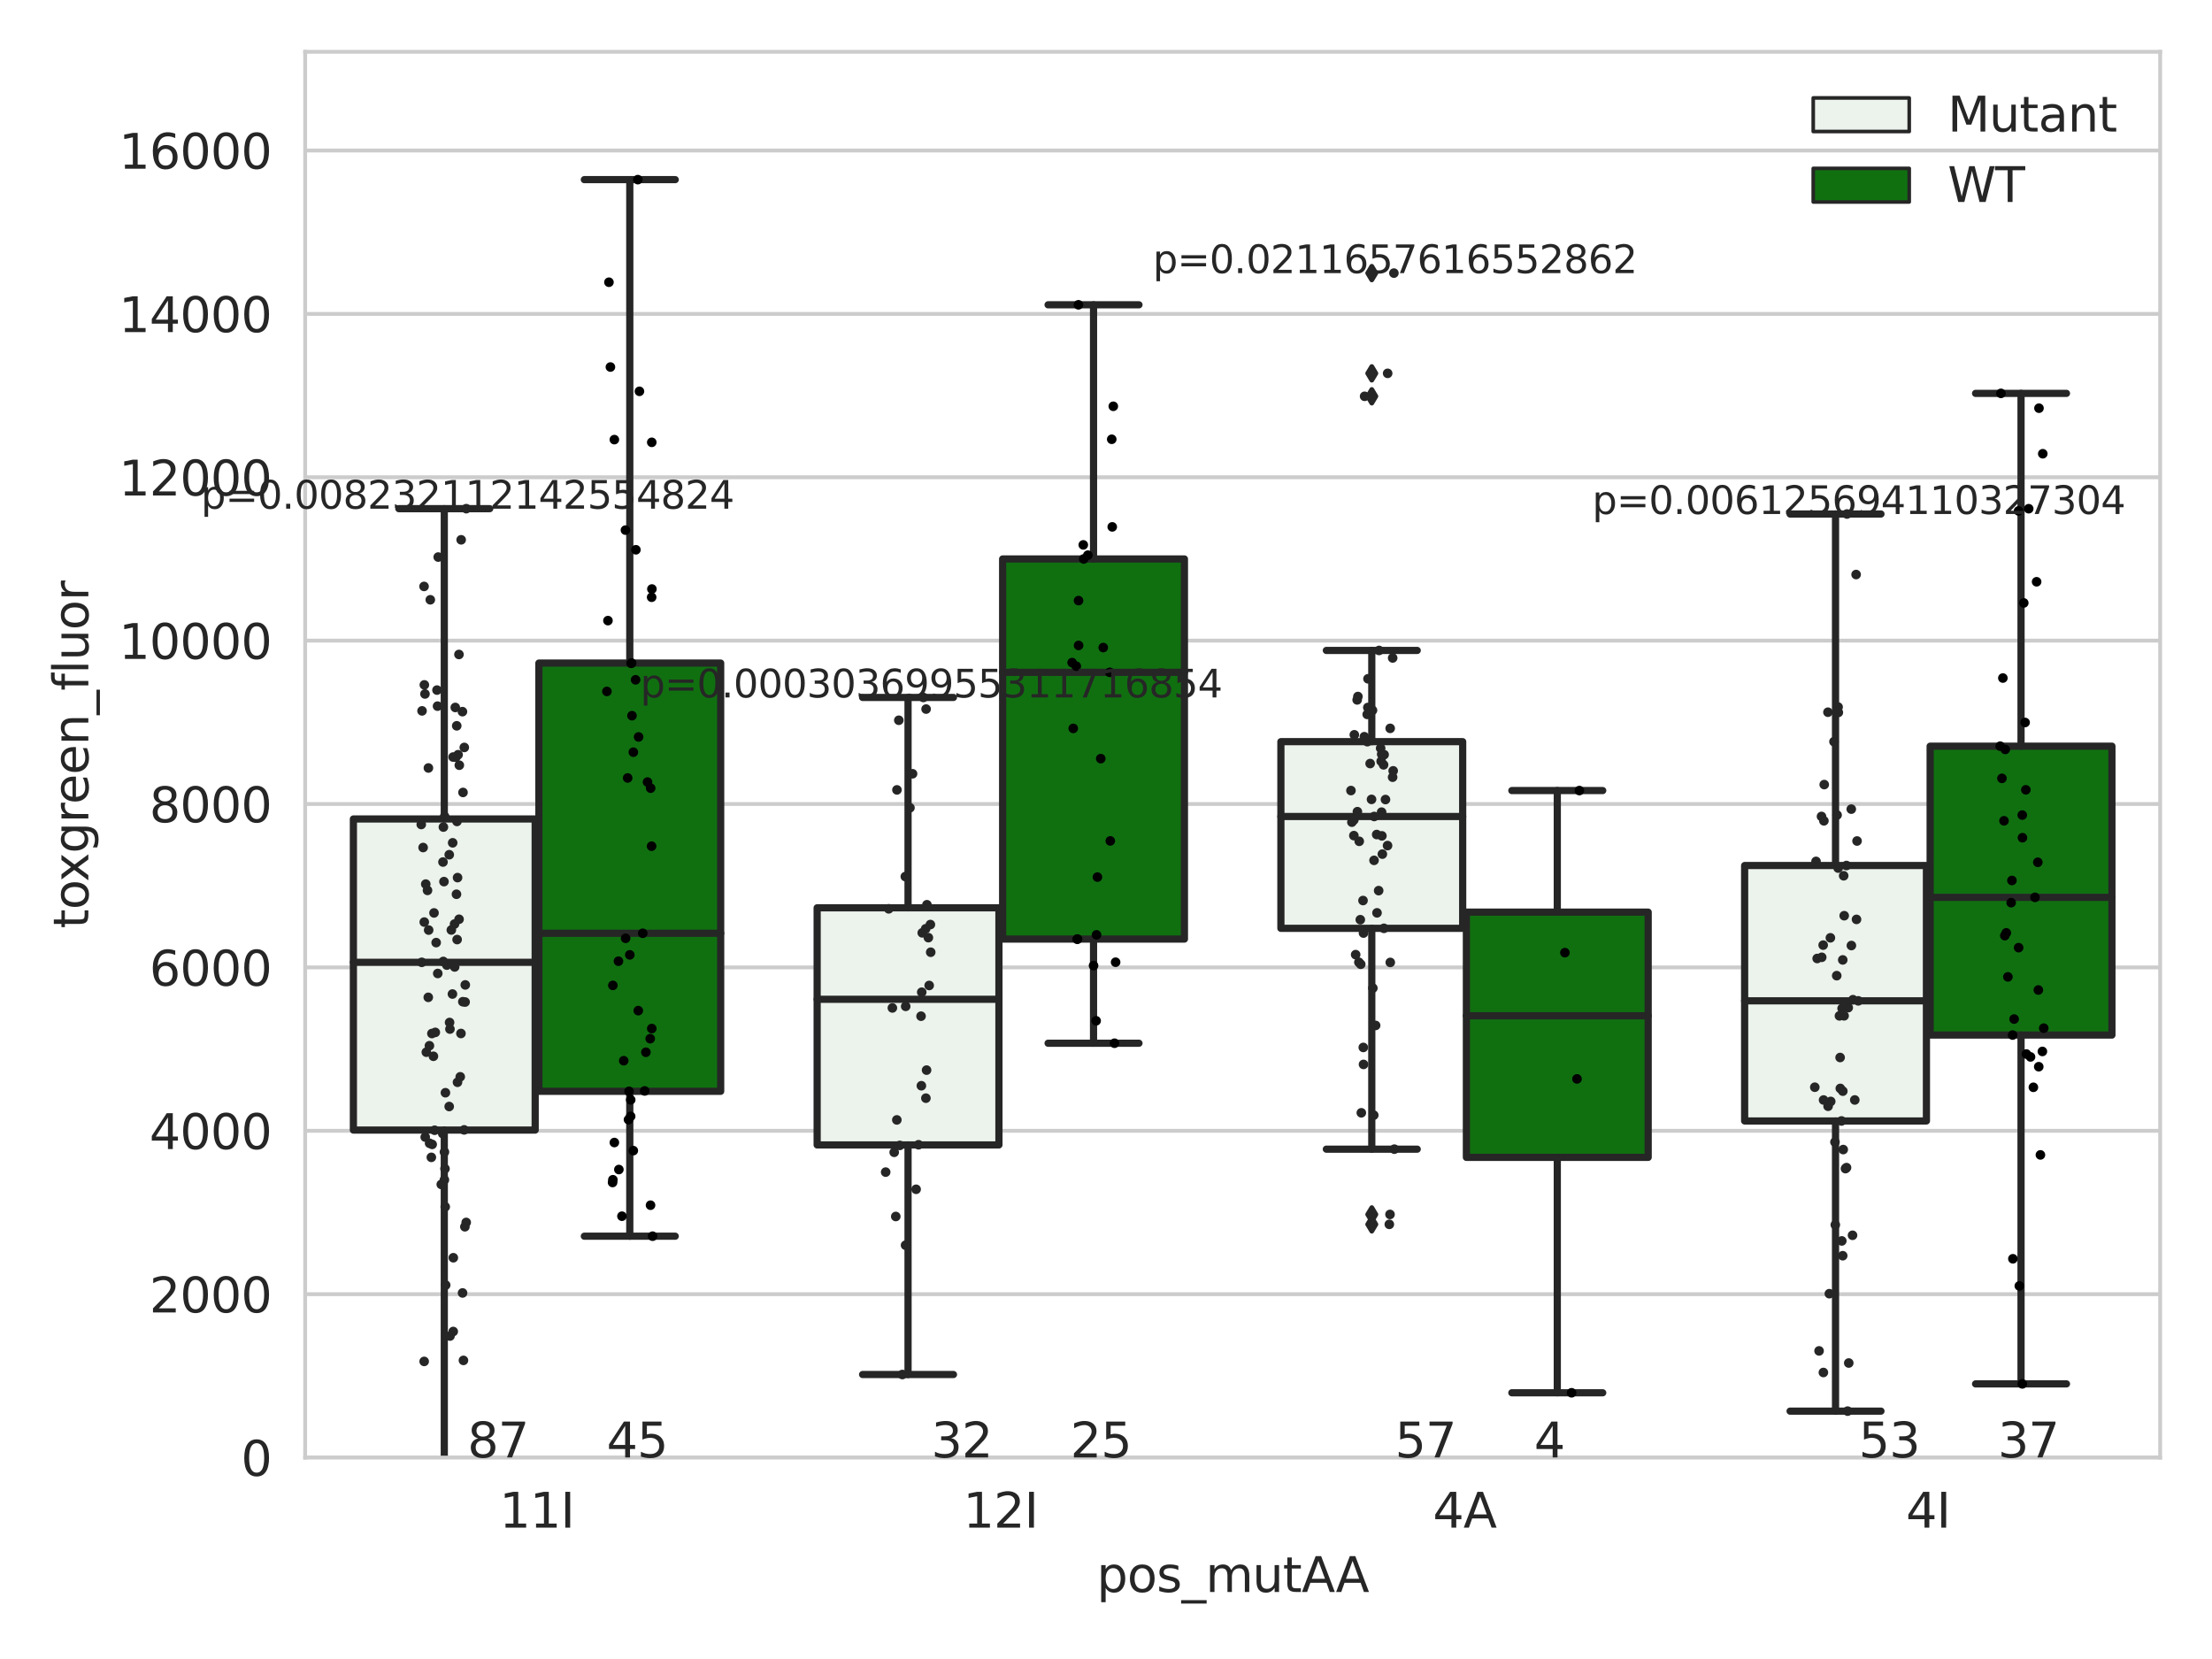 <?xml version="1.0" encoding="utf-8" standalone="no"?>
<!DOCTYPE svg PUBLIC "-//W3C//DTD SVG 1.1//EN"
  "http://www.w3.org/Graphics/SVG/1.1/DTD/svg11.dtd">
<svg xmlns:xlink="http://www.w3.org/1999/xlink" width="460.8pt" height="345.6pt" viewBox="0 0 460.8 345.6" xmlns="http://www.w3.org/2000/svg" version="1.1">
 <defs>
  <style type="text/css">*{stroke-linejoin: round; stroke-linecap: butt}</style>
 </defs>
 <g id="figure_1">
  <g id="patch_1">
   <path d="M 0 345.6 
L 460.8 345.6 
L 460.8 0 
L 0 0 
z
" style="fill: #ffffff"/>
  </g>
  <g id="axes_1">
   <g id="patch_2">
    <path d="M 63.571 303.64 
L 450 303.64 
L 450 10.8 
L 63.571 10.8 
z
" style="fill: #ffffff"/>
   </g>
   <g id="matplotlib.axis_1">
    <g id="xtick_1">
     <g id="text_1">
      <!-- 11I -->
      <g style="fill: #262626" transform="translate(104.037 318.238)scale(0.1 -0.1)">
       <defs>
        <path id="DejaVuSans-31" d="M 794 531 
L 1825 531 
L 1825 4091 
L 703 3866 
L 703 4441 
L 1819 4666 
L 2450 4666 
L 2450 531 
L 3481 531 
L 3481 0 
L 794 0 
L 794 531 
z
" transform="scale(0.016)"/>
        <path id="DejaVuSans-49" d="M 628 4666 
L 1259 4666 
L 1259 0 
L 628 0 
L 628 4666 
z
" transform="scale(0.016)"/>
       </defs>
       <use xlink:href="#DejaVuSans-31"/>
       <use xlink:href="#DejaVuSans-31" x="63.623"/>
       <use xlink:href="#DejaVuSans-49" x="127.246"/>
      </g>
     </g>
    </g>
    <g id="xtick_2">
     <g id="text_2">
      <!-- 12I -->
      <g style="fill: #262626" transform="translate(200.645 318.238)scale(0.1 -0.1)">
       <defs>
        <path id="DejaVuSans-32" d="M 1228 531 
L 3431 531 
L 3431 0 
L 469 0 
L 469 531 
Q 828 903 1448 1529 
Q 2069 2156 2228 2338 
Q 2531 2678 2651 2914 
Q 2772 3150 2772 3378 
Q 2772 3750 2511 3984 
Q 2250 4219 1831 4219 
Q 1534 4219 1204 4116 
Q 875 4013 500 3803 
L 500 4441 
Q 881 4594 1212 4672 
Q 1544 4750 1819 4750 
Q 2544 4750 2975 4387 
Q 3406 4025 3406 3419 
Q 3406 3131 3298 2873 
Q 3191 2616 2906 2266 
Q 2828 2175 2409 1742 
Q 1991 1309 1228 531 
z
" transform="scale(0.016)"/>
       </defs>
       <use xlink:href="#DejaVuSans-31"/>
       <use xlink:href="#DejaVuSans-32" x="63.623"/>
       <use xlink:href="#DejaVuSans-49" x="127.246"/>
      </g>
     </g>
    </g>
    <g id="xtick_3">
     <g id="text_3">
      <!-- 4A -->
      <g style="fill: #262626" transform="translate(298.488 318.238)scale(0.1 -0.1)">
       <defs>
        <path id="DejaVuSans-34" d="M 2419 4116 
L 825 1625 
L 2419 1625 
L 2419 4116 
z
M 2253 4666 
L 3047 4666 
L 3047 1625 
L 3713 1625 
L 3713 1100 
L 3047 1100 
L 3047 0 
L 2419 0 
L 2419 1100 
L 313 1100 
L 313 1709 
L 2253 4666 
z
" transform="scale(0.016)"/>
        <path id="DejaVuSans-41" d="M 2188 4044 
L 1331 1722 
L 3047 1722 
L 2188 4044 
z
M 1831 4666 
L 2547 4666 
L 4325 0 
L 3669 0 
L 3244 1197 
L 1141 1197 
L 716 0 
L 50 0 
L 1831 4666 
z
" transform="scale(0.016)"/>
       </defs>
       <use xlink:href="#DejaVuSans-34"/>
       <use xlink:href="#DejaVuSans-41" x="63.623"/>
      </g>
     </g>
    </g>
    <g id="xtick_4">
     <g id="text_4">
      <!-- 4I -->
      <g style="fill: #262626" transform="translate(397.04 318.238)scale(0.1 -0.1)">
       <use xlink:href="#DejaVuSans-34"/>
       <use xlink:href="#DejaVuSans-49" x="63.623"/>
      </g>
     </g>
    </g>
    <g id="text_5">
     <!-- pos_mutAA -->
     <g style="fill: #262626" transform="translate(228.47 331.638)scale(0.1 -0.1)">
      <defs>
       <path id="DejaVuSans-70" d="M 1159 525 
L 1159 -1331 
L 581 -1331 
L 581 3500 
L 1159 3500 
L 1159 2969 
Q 1341 3281 1617 3432 
Q 1894 3584 2278 3584 
Q 2916 3584 3314 3078 
Q 3713 2572 3713 1747 
Q 3713 922 3314 415 
Q 2916 -91 2278 -91 
Q 1894 -91 1617 61 
Q 1341 213 1159 525 
z
M 3116 1747 
Q 3116 2381 2855 2742 
Q 2594 3103 2138 3103 
Q 1681 3103 1420 2742 
Q 1159 2381 1159 1747 
Q 1159 1113 1420 752 
Q 1681 391 2138 391 
Q 2594 391 2855 752 
Q 3116 1113 3116 1747 
z
" transform="scale(0.016)"/>
       <path id="DejaVuSans-6f" d="M 1959 3097 
Q 1497 3097 1228 2736 
Q 959 2375 959 1747 
Q 959 1119 1226 758 
Q 1494 397 1959 397 
Q 2419 397 2687 759 
Q 2956 1122 2956 1747 
Q 2956 2369 2687 2733 
Q 2419 3097 1959 3097 
z
M 1959 3584 
Q 2709 3584 3137 3096 
Q 3566 2609 3566 1747 
Q 3566 888 3137 398 
Q 2709 -91 1959 -91 
Q 1206 -91 779 398 
Q 353 888 353 1747 
Q 353 2609 779 3096 
Q 1206 3584 1959 3584 
z
" transform="scale(0.016)"/>
       <path id="DejaVuSans-73" d="M 2834 3397 
L 2834 2853 
Q 2591 2978 2328 3040 
Q 2066 3103 1784 3103 
Q 1356 3103 1142 2972 
Q 928 2841 928 2578 
Q 928 2378 1081 2264 
Q 1234 2150 1697 2047 
L 1894 2003 
Q 2506 1872 2764 1633 
Q 3022 1394 3022 966 
Q 3022 478 2636 193 
Q 2250 -91 1575 -91 
Q 1294 -91 989 -36 
Q 684 19 347 128 
L 347 722 
Q 666 556 975 473 
Q 1284 391 1588 391 
Q 1994 391 2212 530 
Q 2431 669 2431 922 
Q 2431 1156 2273 1281 
Q 2116 1406 1581 1522 
L 1381 1569 
Q 847 1681 609 1914 
Q 372 2147 372 2553 
Q 372 3047 722 3315 
Q 1072 3584 1716 3584 
Q 2034 3584 2315 3537 
Q 2597 3491 2834 3397 
z
" transform="scale(0.016)"/>
       <path id="DejaVuSans-5f" d="M 3263 -1063 
L 3263 -1509 
L -63 -1509 
L -63 -1063 
L 3263 -1063 
z
" transform="scale(0.016)"/>
       <path id="DejaVuSans-6d" d="M 3328 2828 
Q 3544 3216 3844 3400 
Q 4144 3584 4550 3584 
Q 5097 3584 5394 3201 
Q 5691 2819 5691 2113 
L 5691 0 
L 5113 0 
L 5113 2094 
Q 5113 2597 4934 2840 
Q 4756 3084 4391 3084 
Q 3944 3084 3684 2787 
Q 3425 2491 3425 1978 
L 3425 0 
L 2847 0 
L 2847 2094 
Q 2847 2600 2669 2842 
Q 2491 3084 2119 3084 
Q 1678 3084 1418 2786 
Q 1159 2488 1159 1978 
L 1159 0 
L 581 0 
L 581 3500 
L 1159 3500 
L 1159 2956 
Q 1356 3278 1631 3431 
Q 1906 3584 2284 3584 
Q 2666 3584 2933 3390 
Q 3200 3197 3328 2828 
z
" transform="scale(0.016)"/>
       <path id="DejaVuSans-75" d="M 544 1381 
L 544 3500 
L 1119 3500 
L 1119 1403 
Q 1119 906 1312 657 
Q 1506 409 1894 409 
Q 2359 409 2629 706 
Q 2900 1003 2900 1516 
L 2900 3500 
L 3475 3500 
L 3475 0 
L 2900 0 
L 2900 538 
Q 2691 219 2414 64 
Q 2138 -91 1772 -91 
Q 1169 -91 856 284 
Q 544 659 544 1381 
z
M 1991 3584 
L 1991 3584 
z
" transform="scale(0.016)"/>
       <path id="DejaVuSans-74" d="M 1172 4494 
L 1172 3500 
L 2356 3500 
L 2356 3053 
L 1172 3053 
L 1172 1153 
Q 1172 725 1289 603 
Q 1406 481 1766 481 
L 2356 481 
L 2356 0 
L 1766 0 
Q 1100 0 847 248 
Q 594 497 594 1153 
L 594 3053 
L 172 3053 
L 172 3500 
L 594 3500 
L 594 4494 
L 1172 4494 
z
" transform="scale(0.016)"/>
      </defs>
      <use xlink:href="#DejaVuSans-70"/>
      <use xlink:href="#DejaVuSans-6f" x="63.477"/>
      <use xlink:href="#DejaVuSans-73" x="124.658"/>
      <use xlink:href="#DejaVuSans-5f" x="176.758"/>
      <use xlink:href="#DejaVuSans-6d" x="226.758"/>
      <use xlink:href="#DejaVuSans-75" x="324.17"/>
      <use xlink:href="#DejaVuSans-74" x="387.549"/>
      <use xlink:href="#DejaVuSans-41" x="426.758"/>
      <use xlink:href="#DejaVuSans-41" x="497.916"/>
     </g>
    </g>
   </g>
   <g id="matplotlib.axis_2">
    <g id="ytick_1">
     <g id="line2d_1">
      <path d="M 63.571 303.64 
L 450 303.64 
" clip-path="url(#p7fffe69d5d)" style="fill: none; stroke: #cccccc; stroke-width: 0.8; stroke-linecap: round"/>
     </g>
     <g id="text_6">
      <!-- 0 -->
      <g style="fill: #262626" transform="translate(50.209 307.439)scale(0.1 -0.1)">
       <defs>
        <path id="DejaVuSans-30" d="M 2034 4250 
Q 1547 4250 1301 3770 
Q 1056 3291 1056 2328 
Q 1056 1369 1301 889 
Q 1547 409 2034 409 
Q 2525 409 2770 889 
Q 3016 1369 3016 2328 
Q 3016 3291 2770 3770 
Q 2525 4250 2034 4250 
z
M 2034 4750 
Q 2819 4750 3233 4129 
Q 3647 3509 3647 2328 
Q 3647 1150 3233 529 
Q 2819 -91 2034 -91 
Q 1250 -91 836 529 
Q 422 1150 422 2328 
Q 422 3509 836 4129 
Q 1250 4750 2034 4750 
z
" transform="scale(0.016)"/>
       </defs>
       <use xlink:href="#DejaVuSans-30"/>
      </g>
     </g>
    </g>
    <g id="ytick_2">
     <g id="line2d_2">
      <path d="M 63.571 269.604 
L 450 269.604 
" clip-path="url(#p7fffe69d5d)" style="fill: none; stroke: #cccccc; stroke-width: 0.8; stroke-linecap: round"/>
     </g>
     <g id="text_7">
      <!-- 2000 -->
      <g style="fill: #262626" transform="translate(31.121 273.403)scale(0.1 -0.1)">
       <use xlink:href="#DejaVuSans-32"/>
       <use xlink:href="#DejaVuSans-30" x="63.623"/>
       <use xlink:href="#DejaVuSans-30" x="127.246"/>
       <use xlink:href="#DejaVuSans-30" x="190.869"/>
      </g>
     </g>
    </g>
    <g id="ytick_3">
     <g id="line2d_3">
      <path d="M 63.571 235.567 
L 450 235.567 
" clip-path="url(#p7fffe69d5d)" style="fill: none; stroke: #cccccc; stroke-width: 0.8; stroke-linecap: round"/>
     </g>
     <g id="text_8">
      <!-- 4000 -->
      <g style="fill: #262626" transform="translate(31.121 239.367)scale(0.1 -0.1)">
       <use xlink:href="#DejaVuSans-34"/>
       <use xlink:href="#DejaVuSans-30" x="63.623"/>
       <use xlink:href="#DejaVuSans-30" x="127.246"/>
       <use xlink:href="#DejaVuSans-30" x="190.869"/>
      </g>
     </g>
    </g>
    <g id="ytick_4">
     <g id="line2d_4">
      <path d="M 63.571 201.531 
L 450 201.531 
" clip-path="url(#p7fffe69d5d)" style="fill: none; stroke: #cccccc; stroke-width: 0.8; stroke-linecap: round"/>
     </g>
     <g id="text_9">
      <!-- 6000 -->
      <g style="fill: #262626" transform="translate(31.121 205.33)scale(0.1 -0.1)">
       <defs>
        <path id="DejaVuSans-36" d="M 2113 2584 
Q 1688 2584 1439 2293 
Q 1191 2003 1191 1497 
Q 1191 994 1439 701 
Q 1688 409 2113 409 
Q 2538 409 2786 701 
Q 3034 994 3034 1497 
Q 3034 2003 2786 2293 
Q 2538 2584 2113 2584 
z
M 3366 4563 
L 3366 3988 
Q 3128 4100 2886 4159 
Q 2644 4219 2406 4219 
Q 1781 4219 1451 3797 
Q 1122 3375 1075 2522 
Q 1259 2794 1537 2939 
Q 1816 3084 2150 3084 
Q 2853 3084 3261 2657 
Q 3669 2231 3669 1497 
Q 3669 778 3244 343 
Q 2819 -91 2113 -91 
Q 1303 -91 875 529 
Q 447 1150 447 2328 
Q 447 3434 972 4092 
Q 1497 4750 2381 4750 
Q 2619 4750 2861 4703 
Q 3103 4656 3366 4563 
z
" transform="scale(0.016)"/>
       </defs>
       <use xlink:href="#DejaVuSans-36"/>
       <use xlink:href="#DejaVuSans-30" x="63.623"/>
       <use xlink:href="#DejaVuSans-30" x="127.246"/>
       <use xlink:href="#DejaVuSans-30" x="190.869"/>
      </g>
     </g>
    </g>
    <g id="ytick_5">
     <g id="line2d_5">
      <path d="M 63.571 167.495 
L 450 167.495 
" clip-path="url(#p7fffe69d5d)" style="fill: none; stroke: #cccccc; stroke-width: 0.8; stroke-linecap: round"/>
     </g>
     <g id="text_10">
      <!-- 8000 -->
      <g style="fill: #262626" transform="translate(31.121 171.294)scale(0.1 -0.1)">
       <defs>
        <path id="DejaVuSans-38" d="M 2034 2216 
Q 1584 2216 1326 1975 
Q 1069 1734 1069 1313 
Q 1069 891 1326 650 
Q 1584 409 2034 409 
Q 2484 409 2743 651 
Q 3003 894 3003 1313 
Q 3003 1734 2745 1975 
Q 2488 2216 2034 2216 
z
M 1403 2484 
Q 997 2584 770 2862 
Q 544 3141 544 3541 
Q 544 4100 942 4425 
Q 1341 4750 2034 4750 
Q 2731 4750 3128 4425 
Q 3525 4100 3525 3541 
Q 3525 3141 3298 2862 
Q 3072 2584 2669 2484 
Q 3125 2378 3379 2068 
Q 3634 1759 3634 1313 
Q 3634 634 3220 271 
Q 2806 -91 2034 -91 
Q 1263 -91 848 271 
Q 434 634 434 1313 
Q 434 1759 690 2068 
Q 947 2378 1403 2484 
z
M 1172 3481 
Q 1172 3119 1398 2916 
Q 1625 2713 2034 2713 
Q 2441 2713 2670 2916 
Q 2900 3119 2900 3481 
Q 2900 3844 2670 4047 
Q 2441 4250 2034 4250 
Q 1625 4250 1398 4047 
Q 1172 3844 1172 3481 
z
" transform="scale(0.016)"/>
       </defs>
       <use xlink:href="#DejaVuSans-38"/>
       <use xlink:href="#DejaVuSans-30" x="63.623"/>
       <use xlink:href="#DejaVuSans-30" x="127.246"/>
       <use xlink:href="#DejaVuSans-30" x="190.869"/>
      </g>
     </g>
    </g>
    <g id="ytick_6">
     <g id="line2d_6">
      <path d="M 63.571 133.458 
L 450 133.458 
" clip-path="url(#p7fffe69d5d)" style="fill: none; stroke: #cccccc; stroke-width: 0.8; stroke-linecap: round"/>
     </g>
     <g id="text_11">
      <!-- 10000 -->
      <g style="fill: #262626" transform="translate(24.759 137.258)scale(0.1 -0.1)">
       <use xlink:href="#DejaVuSans-31"/>
       <use xlink:href="#DejaVuSans-30" x="63.623"/>
       <use xlink:href="#DejaVuSans-30" x="127.246"/>
       <use xlink:href="#DejaVuSans-30" x="190.869"/>
       <use xlink:href="#DejaVuSans-30" x="254.492"/>
      </g>
     </g>
    </g>
    <g id="ytick_7">
     <g id="line2d_7">
      <path d="M 63.571 99.422 
L 450 99.422 
" clip-path="url(#p7fffe69d5d)" style="fill: none; stroke: #cccccc; stroke-width: 0.8; stroke-linecap: round"/>
     </g>
     <g id="text_12">
      <!-- 12000 -->
      <g style="fill: #262626" transform="translate(24.759 103.221)scale(0.1 -0.1)">
       <use xlink:href="#DejaVuSans-31"/>
       <use xlink:href="#DejaVuSans-32" x="63.623"/>
       <use xlink:href="#DejaVuSans-30" x="127.246"/>
       <use xlink:href="#DejaVuSans-30" x="190.869"/>
       <use xlink:href="#DejaVuSans-30" x="254.492"/>
      </g>
     </g>
    </g>
    <g id="ytick_8">
     <g id="line2d_8">
      <path d="M 63.571 65.386 
L 450 65.386 
" clip-path="url(#p7fffe69d5d)" style="fill: none; stroke: #cccccc; stroke-width: 0.8; stroke-linecap: round"/>
     </g>
     <g id="text_13">
      <!-- 14000 -->
      <g style="fill: #262626" transform="translate(24.759 69.185)scale(0.1 -0.1)">
       <use xlink:href="#DejaVuSans-31"/>
       <use xlink:href="#DejaVuSans-34" x="63.623"/>
       <use xlink:href="#DejaVuSans-30" x="127.246"/>
       <use xlink:href="#DejaVuSans-30" x="190.869"/>
       <use xlink:href="#DejaVuSans-30" x="254.492"/>
      </g>
     </g>
    </g>
    <g id="ytick_9">
     <g id="line2d_9">
      <path d="M 63.571 31.35 
L 450 31.35 
" clip-path="url(#p7fffe69d5d)" style="fill: none; stroke: #cccccc; stroke-width: 0.8; stroke-linecap: round"/>
     </g>
     <g id="text_14">
      <!-- 16000 -->
      <g style="fill: #262626" transform="translate(24.759 35.149)scale(0.1 -0.1)">
       <use xlink:href="#DejaVuSans-31"/>
       <use xlink:href="#DejaVuSans-36" x="63.623"/>
       <use xlink:href="#DejaVuSans-30" x="127.246"/>
       <use xlink:href="#DejaVuSans-30" x="190.869"/>
       <use xlink:href="#DejaVuSans-30" x="254.492"/>
      </g>
     </g>
    </g>
    <g id="text_15">
     <!-- toxgreen_fluor -->
     <g style="fill: #262626" transform="translate(18.401 193.415)rotate(-90)scale(0.1 -0.1)">
      <defs>
       <path id="DejaVuSans-78" d="M 3513 3500 
L 2247 1797 
L 3578 0 
L 2900 0 
L 1881 1375 
L 863 0 
L 184 0 
L 1544 1831 
L 300 3500 
L 978 3500 
L 1906 2253 
L 2834 3500 
L 3513 3500 
z
" transform="scale(0.016)"/>
       <path id="DejaVuSans-67" d="M 2906 1791 
Q 2906 2416 2648 2759 
Q 2391 3103 1925 3103 
Q 1463 3103 1205 2759 
Q 947 2416 947 1791 
Q 947 1169 1205 825 
Q 1463 481 1925 481 
Q 2391 481 2648 825 
Q 2906 1169 2906 1791 
z
M 3481 434 
Q 3481 -459 3084 -895 
Q 2688 -1331 1869 -1331 
Q 1566 -1331 1297 -1286 
Q 1028 -1241 775 -1147 
L 775 -588 
Q 1028 -725 1275 -790 
Q 1522 -856 1778 -856 
Q 2344 -856 2625 -561 
Q 2906 -266 2906 331 
L 2906 616 
Q 2728 306 2450 153 
Q 2172 0 1784 0 
Q 1141 0 747 490 
Q 353 981 353 1791 
Q 353 2603 747 3093 
Q 1141 3584 1784 3584 
Q 2172 3584 2450 3431 
Q 2728 3278 2906 2969 
L 2906 3500 
L 3481 3500 
L 3481 434 
z
" transform="scale(0.016)"/>
       <path id="DejaVuSans-72" d="M 2631 2963 
Q 2534 3019 2420 3045 
Q 2306 3072 2169 3072 
Q 1681 3072 1420 2755 
Q 1159 2438 1159 1844 
L 1159 0 
L 581 0 
L 581 3500 
L 1159 3500 
L 1159 2956 
Q 1341 3275 1631 3429 
Q 1922 3584 2338 3584 
Q 2397 3584 2469 3576 
Q 2541 3569 2628 3553 
L 2631 2963 
z
" transform="scale(0.016)"/>
       <path id="DejaVuSans-65" d="M 3597 1894 
L 3597 1613 
L 953 1613 
Q 991 1019 1311 708 
Q 1631 397 2203 397 
Q 2534 397 2845 478 
Q 3156 559 3463 722 
L 3463 178 
Q 3153 47 2828 -22 
Q 2503 -91 2169 -91 
Q 1331 -91 842 396 
Q 353 884 353 1716 
Q 353 2575 817 3079 
Q 1281 3584 2069 3584 
Q 2775 3584 3186 3129 
Q 3597 2675 3597 1894 
z
M 3022 2063 
Q 3016 2534 2758 2815 
Q 2500 3097 2075 3097 
Q 1594 3097 1305 2825 
Q 1016 2553 972 2059 
L 3022 2063 
z
" transform="scale(0.016)"/>
       <path id="DejaVuSans-6e" d="M 3513 2113 
L 3513 0 
L 2938 0 
L 2938 2094 
Q 2938 2591 2744 2837 
Q 2550 3084 2163 3084 
Q 1697 3084 1428 2787 
Q 1159 2491 1159 1978 
L 1159 0 
L 581 0 
L 581 3500 
L 1159 3500 
L 1159 2956 
Q 1366 3272 1645 3428 
Q 1925 3584 2291 3584 
Q 2894 3584 3203 3211 
Q 3513 2838 3513 2113 
z
" transform="scale(0.016)"/>
       <path id="DejaVuSans-66" d="M 2375 4863 
L 2375 4384 
L 1825 4384 
Q 1516 4384 1395 4259 
Q 1275 4134 1275 3809 
L 1275 3500 
L 2222 3500 
L 2222 3053 
L 1275 3053 
L 1275 0 
L 697 0 
L 697 3053 
L 147 3053 
L 147 3500 
L 697 3500 
L 697 3744 
Q 697 4328 969 4595 
Q 1241 4863 1831 4863 
L 2375 4863 
z
" transform="scale(0.016)"/>
       <path id="DejaVuSans-6c" d="M 603 4863 
L 1178 4863 
L 1178 0 
L 603 0 
L 603 4863 
z
" transform="scale(0.016)"/>
      </defs>
      <use xlink:href="#DejaVuSans-74"/>
      <use xlink:href="#DejaVuSans-6f" x="39.209"/>
      <use xlink:href="#DejaVuSans-78" x="97.266"/>
      <use xlink:href="#DejaVuSans-67" x="156.445"/>
      <use xlink:href="#DejaVuSans-72" x="219.922"/>
      <use xlink:href="#DejaVuSans-65" x="258.785"/>
      <use xlink:href="#DejaVuSans-65" x="320.309"/>
      <use xlink:href="#DejaVuSans-6e" x="381.832"/>
      <use xlink:href="#DejaVuSans-5f" x="445.211"/>
      <use xlink:href="#DejaVuSans-66" x="495.211"/>
      <use xlink:href="#DejaVuSans-6c" x="530.416"/>
      <use xlink:href="#DejaVuSans-75" x="558.199"/>
      <use xlink:href="#DejaVuSans-6f" x="621.578"/>
      <use xlink:href="#DejaVuSans-72" x="682.76"/>
     </g>
    </g>
   </g>
   <g id="patch_3">
    <path d="M 73.618 235.414 
L 111.488 235.414 
L 111.488 170.606 
L 73.618 170.606 
L 73.618 235.414 
z
" clip-path="url(#p7fffe69d5d)" style="fill: #ecf2ec; stroke: #262626; stroke-width: 1.5; stroke-linejoin: miter"/>
   </g>
   <g id="patch_4">
    <path d="M 112.261 227.339 
L 150.131 227.339 
L 150.131 138.13 
L 112.261 138.13 
L 112.261 227.339 
z
" clip-path="url(#p7fffe69d5d)" style="fill: #107010; stroke: #262626; stroke-width: 1.5; stroke-linejoin: miter"/>
   </g>
   <g id="patch_5">
    <path d="M 170.226 238.509 
L 208.096 238.509 
L 208.096 189.114 
L 170.226 189.114 
L 170.226 238.509 
z
" clip-path="url(#p7fffe69d5d)" style="fill: #ecf2ec; stroke: #262626; stroke-width: 1.5; stroke-linejoin: miter"/>
   </g>
   <g id="patch_6">
    <path d="M 208.868 195.623 
L 246.738 195.623 
L 246.738 116.441 
L 208.868 116.441 
L 208.868 195.623 
z
" clip-path="url(#p7fffe69d5d)" style="fill: #107010; stroke: #262626; stroke-width: 1.5; stroke-linejoin: miter"/>
   </g>
   <g id="patch_7">
    <path d="M 266.833 193.388 
L 304.703 193.388 
L 304.703 154.502 
L 266.833 154.502 
L 266.833 193.388 
z
" clip-path="url(#p7fffe69d5d)" style="fill: #ecf2ec; stroke: #262626; stroke-width: 1.5; stroke-linejoin: miter"/>
   </g>
   <g id="patch_8">
    <path d="M 305.476 241.102 
L 343.346 241.102 
L 343.346 190.012 
L 305.476 190.012 
L 305.476 241.102 
z
" clip-path="url(#p7fffe69d5d)" style="fill: #107010; stroke: #262626; stroke-width: 1.5; stroke-linejoin: miter"/>
   </g>
   <g id="patch_9">
    <path d="M 363.44 233.516 
L 401.31 233.516 
L 401.31 180.304 
L 363.44 180.304 
L 363.44 233.516 
z
" clip-path="url(#p7fffe69d5d)" style="fill: #ecf2ec; stroke: #262626; stroke-width: 1.5; stroke-linejoin: miter"/>
   </g>
   <g id="patch_10">
    <path d="M 402.083 215.622 
L 439.953 215.622 
L 439.953 155.442 
L 402.083 155.442 
L 402.083 215.622 
z
" clip-path="url(#p7fffe69d5d)" style="fill: #107010; stroke: #262626; stroke-width: 1.5; stroke-linejoin: miter"/>
   </g>
   <g id="patch_11">
    <path d="M 111.875 303.64 
L 111.875 303.64 
L 111.875 303.64 
L 111.875 303.64 
z
" clip-path="url(#p7fffe69d5d)" style="fill: #ecf2ec; stroke: #262626; stroke-width: 0.75; stroke-linejoin: miter"/>
   </g>
   <g id="patch_12">
    <path d="M 111.875 303.64 
L 111.875 303.64 
L 111.875 303.64 
L 111.875 303.64 
z
" clip-path="url(#p7fffe69d5d)" style="fill: #107010; stroke: #262626; stroke-width: 0.75; stroke-linejoin: miter"/>
   </g>
   <g id="PathCollection_1"/>
   <g id="PathCollection_2"/>
   <g id="line2d_10">
    <path d="M 92.553 235.414 
L 92.553 308.278 
" clip-path="url(#p7fffe69d5d)" style="fill: none; stroke: #262626; stroke-width: 1.5; stroke-linecap: round"/>
   </g>
   <g id="line2d_11">
    <path d="M 92.553 170.606 
L 92.553 105.966 
" clip-path="url(#p7fffe69d5d)" style="fill: none; stroke: #262626; stroke-width: 1.5; stroke-linecap: round"/>
   </g>
   <g id="line2d_12">
    <path d="M 83.086 308.278 
L 102.021 308.278 
" clip-path="url(#p7fffe69d5d)" style="fill: none; stroke: #262626; stroke-width: 1.5; stroke-linecap: round"/>
   </g>
   <g id="line2d_13">
    <path d="M 83.086 105.966 
L 102.021 105.966 
" clip-path="url(#p7fffe69d5d)" style="fill: none; stroke: #262626; stroke-width: 1.5; stroke-linecap: round"/>
   </g>
   <g id="line2d_14"/>
   <g id="line2d_15">
    <path d="M 131.196 227.339 
L 131.196 257.522 
" clip-path="url(#p7fffe69d5d)" style="fill: none; stroke: #262626; stroke-width: 1.5; stroke-linecap: round"/>
   </g>
   <g id="line2d_16">
    <path d="M 131.196 138.13 
L 131.196 37.422 
" clip-path="url(#p7fffe69d5d)" style="fill: none; stroke: #262626; stroke-width: 1.5; stroke-linecap: round"/>
   </g>
   <g id="line2d_17">
    <path d="M 121.729 257.522 
L 140.664 257.522 
" clip-path="url(#p7fffe69d5d)" style="fill: none; stroke: #262626; stroke-width: 1.5; stroke-linecap: round"/>
   </g>
   <g id="line2d_18">
    <path d="M 121.729 37.422 
L 140.664 37.422 
" clip-path="url(#p7fffe69d5d)" style="fill: none; stroke: #262626; stroke-width: 1.5; stroke-linecap: round"/>
   </g>
   <g id="line2d_19"/>
   <g id="line2d_20">
    <path d="M 189.161 238.509 
L 189.161 286.336 
" clip-path="url(#p7fffe69d5d)" style="fill: none; stroke: #262626; stroke-width: 1.5; stroke-linecap: round"/>
   </g>
   <g id="line2d_21">
    <path d="M 189.161 189.114 
L 189.161 145.289 
" clip-path="url(#p7fffe69d5d)" style="fill: none; stroke: #262626; stroke-width: 1.5; stroke-linecap: round"/>
   </g>
   <g id="line2d_22">
    <path d="M 179.693 286.336 
L 198.628 286.336 
" clip-path="url(#p7fffe69d5d)" style="fill: none; stroke: #262626; stroke-width: 1.5; stroke-linecap: round"/>
   </g>
   <g id="line2d_23">
    <path d="M 179.693 145.289 
L 198.628 145.289 
" clip-path="url(#p7fffe69d5d)" style="fill: none; stroke: #262626; stroke-width: 1.5; stroke-linecap: round"/>
   </g>
   <g id="line2d_24">
    <defs>
     <path id="mda3954bd0e" d="M -0 1.414 
L 0.849 0 
L 0 -1.414 
L -0.849 -0 
z
" style="stroke: #262626; stroke-linejoin: miter"/>
    </defs>
    <g clip-path="url(#p7fffe69d5d)">
     <use xlink:href="#mda3954bd0e" x="189.161" y="325.975" style="fill: #262626; stroke: #262626; stroke-linejoin: miter"/>
    </g>
   </g>
   <g id="line2d_25">
    <path d="M 227.803 195.623 
L 227.803 217.322 
" clip-path="url(#p7fffe69d5d)" style="fill: none; stroke: #262626; stroke-width: 1.5; stroke-linecap: round"/>
   </g>
   <g id="line2d_26">
    <path d="M 227.803 116.441 
L 227.803 63.496 
" clip-path="url(#p7fffe69d5d)" style="fill: none; stroke: #262626; stroke-width: 1.5; stroke-linecap: round"/>
   </g>
   <g id="line2d_27">
    <path d="M 218.336 217.322 
L 237.271 217.322 
" clip-path="url(#p7fffe69d5d)" style="fill: none; stroke: #262626; stroke-width: 1.5; stroke-linecap: round"/>
   </g>
   <g id="line2d_28">
    <path d="M 218.336 63.496 
L 237.271 63.496 
" clip-path="url(#p7fffe69d5d)" style="fill: none; stroke: #262626; stroke-width: 1.5; stroke-linecap: round"/>
   </g>
   <g id="line2d_29">
    <g clip-path="url(#p7fffe69d5d)">
     <use xlink:href="#mda3954bd0e" x="227.803" y="376.005" style="fill: #262626; stroke: #262626; stroke-linejoin: miter"/>
    </g>
   </g>
   <g id="line2d_30">
    <path d="M 285.768 193.388 
L 285.768 239.391 
" clip-path="url(#p7fffe69d5d)" style="fill: none; stroke: #262626; stroke-width: 1.5; stroke-linecap: round"/>
   </g>
   <g id="line2d_31">
    <path d="M 285.768 154.502 
L 285.768 135.499 
" clip-path="url(#p7fffe69d5d)" style="fill: none; stroke: #262626; stroke-width: 1.5; stroke-linecap: round"/>
   </g>
   <g id="line2d_32">
    <path d="M 276.3 239.391 
L 295.235 239.391 
" clip-path="url(#p7fffe69d5d)" style="fill: none; stroke: #262626; stroke-width: 1.5; stroke-linecap: round"/>
   </g>
   <g id="line2d_33">
    <path d="M 276.3 135.499 
L 295.235 135.499 
" clip-path="url(#p7fffe69d5d)" style="fill: none; stroke: #262626; stroke-width: 1.5; stroke-linecap: round"/>
   </g>
   <g id="line2d_34">
    <g clip-path="url(#p7fffe69d5d)">
     <use xlink:href="#mda3954bd0e" x="285.768" y="252.988" style="fill: #262626; stroke: #262626; stroke-linejoin: miter"/>
     <use xlink:href="#mda3954bd0e" x="285.768" y="255.054" style="fill: #262626; stroke: #262626; stroke-linejoin: miter"/>
     <use xlink:href="#mda3954bd0e" x="285.768" y="82.557" style="fill: #262626; stroke: #262626; stroke-linejoin: miter"/>
     <use xlink:href="#mda3954bd0e" x="285.768" y="77.775" style="fill: #262626; stroke: #262626; stroke-linejoin: miter"/>
     <use xlink:href="#mda3954bd0e" x="285.768" y="56.892" style="fill: #262626; stroke: #262626; stroke-linejoin: miter"/>
    </g>
   </g>
   <g id="line2d_35">
    <path d="M 324.411 241.102 
L 324.411 290.14 
" clip-path="url(#p7fffe69d5d)" style="fill: none; stroke: #262626; stroke-width: 1.5; stroke-linecap: round"/>
   </g>
   <g id="line2d_36">
    <path d="M 324.411 190.012 
L 324.411 164.689 
" clip-path="url(#p7fffe69d5d)" style="fill: none; stroke: #262626; stroke-width: 1.5; stroke-linecap: round"/>
   </g>
   <g id="line2d_37">
    <path d="M 314.943 290.14 
L 333.878 290.14 
" clip-path="url(#p7fffe69d5d)" style="fill: none; stroke: #262626; stroke-width: 1.5; stroke-linecap: round"/>
   </g>
   <g id="line2d_38">
    <path d="M 314.943 164.689 
L 333.878 164.689 
" clip-path="url(#p7fffe69d5d)" style="fill: none; stroke: #262626; stroke-width: 1.5; stroke-linecap: round"/>
   </g>
   <g id="line2d_39"/>
   <g id="line2d_40">
    <path d="M 382.375 233.516 
L 382.375 293.964 
" clip-path="url(#p7fffe69d5d)" style="fill: none; stroke: #262626; stroke-width: 1.5; stroke-linecap: round"/>
   </g>
   <g id="line2d_41">
    <path d="M 382.375 180.304 
L 382.375 107.078 
" clip-path="url(#p7fffe69d5d)" style="fill: none; stroke: #262626; stroke-width: 1.5; stroke-linecap: round"/>
   </g>
   <g id="line2d_42">
    <path d="M 372.907 293.964 
L 391.842 293.964 
" clip-path="url(#p7fffe69d5d)" style="fill: none; stroke: #262626; stroke-width: 1.5; stroke-linecap: round"/>
   </g>
   <g id="line2d_43">
    <path d="M 372.907 107.078 
L 391.842 107.078 
" clip-path="url(#p7fffe69d5d)" style="fill: none; stroke: #262626; stroke-width: 1.5; stroke-linecap: round"/>
   </g>
   <g id="line2d_44"/>
   <g id="line2d_45">
    <path d="M 421.018 215.622 
L 421.018 288.289 
" clip-path="url(#p7fffe69d5d)" style="fill: none; stroke: #262626; stroke-width: 1.5; stroke-linecap: round"/>
   </g>
   <g id="line2d_46">
    <path d="M 421.018 155.442 
L 421.018 81.949 
" clip-path="url(#p7fffe69d5d)" style="fill: none; stroke: #262626; stroke-width: 1.5; stroke-linecap: round"/>
   </g>
   <g id="line2d_47">
    <path d="M 411.55 288.289 
L 430.485 288.289 
" clip-path="url(#p7fffe69d5d)" style="fill: none; stroke: #262626; stroke-width: 1.5; stroke-linecap: round"/>
   </g>
   <g id="line2d_48">
    <path d="M 411.55 81.949 
L 430.485 81.949 
" clip-path="url(#p7fffe69d5d)" style="fill: none; stroke: #262626; stroke-width: 1.5; stroke-linecap: round"/>
   </g>
   <g id="line2d_49"/>
   <g id="line2d_50">
    <path d="M 73.618 200.471 
L 111.488 200.471 
" clip-path="url(#p7fffe69d5d)" style="fill: none; stroke: #262626; stroke-width: 1.5; stroke-linecap: round"/>
   </g>
   <g id="line2d_51">
    <path d="M 112.261 194.419 
L 150.131 194.419 
" clip-path="url(#p7fffe69d5d)" style="fill: none; stroke: #262626; stroke-width: 1.5; stroke-linecap: round"/>
   </g>
   <g id="line2d_52">
    <path d="M 170.226 208.167 
L 208.096 208.167 
" clip-path="url(#p7fffe69d5d)" style="fill: none; stroke: #262626; stroke-width: 1.5; stroke-linecap: round"/>
   </g>
   <g id="line2d_53">
    <path d="M 208.868 140.062 
L 246.738 140.062 
" clip-path="url(#p7fffe69d5d)" style="fill: none; stroke: #262626; stroke-width: 1.5; stroke-linecap: round"/>
   </g>
   <g id="line2d_54">
    <path d="M 266.833 170.088 
L 304.703 170.088 
" clip-path="url(#p7fffe69d5d)" style="fill: none; stroke: #262626; stroke-width: 1.5; stroke-linecap: round"/>
   </g>
   <g id="line2d_55">
    <path d="M 305.476 211.605 
L 343.346 211.605 
" clip-path="url(#p7fffe69d5d)" style="fill: none; stroke: #262626; stroke-width: 1.5; stroke-linecap: round"/>
   </g>
   <g id="line2d_56">
    <path d="M 363.44 208.495 
L 401.31 208.495 
" clip-path="url(#p7fffe69d5d)" style="fill: none; stroke: #262626; stroke-width: 1.5; stroke-linecap: round"/>
   </g>
   <g id="line2d_57">
    <path d="M 402.083 186.934 
L 439.953 186.934 
" clip-path="url(#p7fffe69d5d)" style="fill: none; stroke: #262626; stroke-width: 1.5; stroke-linecap: round"/>
   </g>
   <g id="patch_13">
    <path d="M 63.571 303.64 
L 63.571 10.8 
" style="fill: none; stroke: #cccccc; stroke-width: 0.8; stroke-linejoin: miter; stroke-linecap: square"/>
   </g>
   <g id="patch_14">
    <path d="M 450 303.64 
L 450 10.8 
" style="fill: none; stroke: #cccccc; stroke-width: 0.8; stroke-linejoin: miter; stroke-linecap: square"/>
   </g>
   <g id="patch_15">
    <path d="M 63.571 303.64 
L 450 303.64 
" style="fill: none; stroke: #cccccc; stroke-width: 0.8; stroke-linejoin: miter; stroke-linecap: square"/>
   </g>
   <g id="patch_16">
    <path d="M 63.571 10.8 
L 450 10.8 
" style="fill: none; stroke: #cccccc; stroke-width: 0.8; stroke-linejoin: miter; stroke-linecap: square"/>
   </g>
   <g id="PathCollection_3">
    <defs>
     <path id="C0_0_4ec7696e09" d="M 0 1 
C 0.265 1 0.52 0.895 0.707 0.707 
C 0.895 0.52 1 0.265 1 -0 
C 1 -0.265 0.895 -0.52 0.707 -0.707 
C 0.52 -0.895 0.265 -1 0 -1 
C -0.265 -1 -0.52 -0.895 -0.707 -0.707 
C -0.895 -0.52 -1 -0.265 -1 0 
C -1 0.265 -0.895 0.52 -0.707 0.707 
C -0.52 0.895 -0.265 1 0 1 
z
"/>
    </defs>
    <g clip-path="url(#p7fffe69d5d)">
     <use xlink:href="#C0_0_4ec7696e09" x="89.058" y="185.484" style="fill: #262626"/>
    </g>
    <g clip-path="url(#p7fffe69d5d)">
     <use xlink:href="#C0_0_4ec7696e09" x="94.437" y="262.011" style="fill: #262626"/>
    </g>
    <g clip-path="url(#p7fffe69d5d)">
     <use xlink:href="#C0_0_4ec7696e09" x="97.118" y="254.655" style="fill: #262626"/>
    </g>
    <g clip-path="url(#p7fffe69d5d)">
     <use xlink:href="#C0_0_4ec7696e09" x="89.493" y="238.168" style="fill: #262626"/>
    </g>
    <g clip-path="url(#p7fffe69d5d)">
     <use xlink:href="#C0_0_4ec7696e09" x="88.815" y="219.19" style="fill: #262626"/>
    </g>
    <g clip-path="url(#p7fffe69d5d)">
     <use xlink:href="#C0_0_4ec7696e09" x="92.746" y="251.403" style="fill: #262626"/>
    </g>
    <g clip-path="url(#p7fffe69d5d)">
     <use xlink:href="#C0_0_4ec7696e09" x="96.544" y="283.394" style="fill: #262626"/>
    </g>
    <g clip-path="url(#p7fffe69d5d)">
     <use xlink:href="#C0_0_4ec7696e09" x="93.657" y="213.002" style="fill: #262626"/>
    </g>
    <g clip-path="url(#p7fffe69d5d)">
     <use xlink:href="#C0_0_4ec7696e09" x="93.575" y="230.507" style="fill: #262626"/>
    </g>
    <g clip-path="url(#p7fffe69d5d)">
     <use xlink:href="#C0_0_4ec7696e09" x="89.975" y="215.303" style="fill: #262626"/>
    </g>
    <g clip-path="url(#p7fffe69d5d)">
     <use xlink:href="#C0_0_4ec7696e09" x="94.021" y="193.733" style="fill: #262626"/>
    </g>
    <g clip-path="url(#p7fffe69d5d)">
     <use xlink:href="#C0_0_4ec7696e09" x="95.431" y="157.219" style="fill: #262626"/>
    </g>
    <g clip-path="url(#p7fffe69d5d)">
     <use xlink:href="#C0_0_4ec7696e09" x="95.146" y="151.2" style="fill: #262626"/>
    </g>
    <g clip-path="url(#p7fffe69d5d)">
     <use xlink:href="#C0_0_4ec7696e09" x="93.744" y="278.322" style="fill: #262626"/>
    </g>
    <g clip-path="url(#p7fffe69d5d)">
     <use xlink:href="#C0_0_4ec7696e09" x="95.226" y="195.73" style="fill: #262626"/>
    </g>
    <g clip-path="url(#p7fffe69d5d)">
     <use xlink:href="#C0_0_4ec7696e09" x="89.456" y="217.845" style="fill: #262626"/>
    </g>
    <g clip-path="url(#p7fffe69d5d)">
     <use xlink:href="#C0_0_4ec7696e09" x="88.401" y="142.672" style="fill: #262626"/>
    </g>
    <g clip-path="url(#p7fffe69d5d)">
     <use xlink:href="#C0_0_4ec7696e09" x="95.611" y="136.338" style="fill: #262626"/>
    </g>
    <g clip-path="url(#p7fffe69d5d)">
     <use xlink:href="#C0_0_4ec7696e09" x="91.289" y="116.045" style="fill: #262626"/>
    </g>
    <g clip-path="url(#p7fffe69d5d)">
     <use xlink:href="#C0_0_4ec7696e09" x="92.696" y="243.471" style="fill: #262626"/>
    </g>
    <g clip-path="url(#p7fffe69d5d)">
     <use xlink:href="#C0_0_4ec7696e09" x="96.719" y="155.706" style="fill: #262626"/>
    </g>
    <g clip-path="url(#p7fffe69d5d)">
     <use xlink:href="#C0_0_4ec7696e09" x="88.531" y="144.565" style="fill: #262626"/>
    </g>
    <g clip-path="url(#p7fffe69d5d)">
     <use xlink:href="#C0_0_4ec7696e09" x="92.587" y="239.984" style="fill: #262626"/>
    </g>
    <g clip-path="url(#p7fffe69d5d)">
     <use xlink:href="#C0_0_4ec7696e09" x="94.963" y="157.744" style="fill: #262626"/>
    </g>
    <g clip-path="url(#p7fffe69d5d)">
     <use xlink:href="#C0_0_4ec7696e09" x="95.305" y="225.455" style="fill: #262626"/>
    </g>
    <g clip-path="url(#p7fffe69d5d)">
     <use xlink:href="#C0_0_4ec7696e09" x="91.925" y="246.734" style="fill: #262626"/>
    </g>
    <g clip-path="url(#p7fffe69d5d)">
     <use xlink:href="#C0_0_4ec7696e09" x="94.418" y="277.378" style="fill: #262626"/>
    </g>
    <g clip-path="url(#p7fffe69d5d)">
     <use xlink:href="#C0_0_4ec7696e09" x="88.363" y="283.608" style="fill: #262626"/>
    </g>
    <g clip-path="url(#p7fffe69d5d)">
     <use xlink:href="#C0_0_4ec7696e09" x="91.035" y="143.757" style="fill: #262626"/>
    </g>
    <g clip-path="url(#p7fffe69d5d)">
     <use xlink:href="#C0_0_4ec7696e09" x="96.36" y="269.344" style="fill: #262626"/>
    </g>
    <g clip-path="url(#p7fffe69d5d)">
     <use xlink:href="#C0_0_4ec7696e09" x="94.3" y="175.574" style="fill: #262626"/>
    </g>
    <g clip-path="url(#p7fffe69d5d)">
     <use xlink:href="#C0_0_4ec7696e09" x="88.384" y="192.086" style="fill: #262626"/>
    </g>
    <g clip-path="url(#p7fffe69d5d)">
     <use xlink:href="#C0_0_4ec7696e09" x="93.732" y="214.376" style="fill: #262626"/>
    </g>
    <g clip-path="url(#p7fffe69d5d)">
     <use xlink:href="#C0_0_4ec7696e09" x="96.452" y="165.08" style="fill: #262626"/>
    </g>
    <g clip-path="url(#p7fffe69d5d)">
     <use xlink:href="#C0_0_4ec7696e09" x="87.755" y="171.758" style="fill: #262626"/>
    </g>
    <g clip-path="url(#p7fffe69d5d)">
     <use xlink:href="#C0_0_4ec7696e09" x="96.844" y="255.557" style="fill: #262626"/>
    </g>
    <g clip-path="url(#p7fffe69d5d)">
     <use xlink:href="#C0_0_4ec7696e09" x="92.284" y="179.577" style="fill: #262626"/>
    </g>
    <g clip-path="url(#p7fffe69d5d)">
     <use xlink:href="#C0_0_4ec7696e09" x="96.926" y="205.175" style="fill: #262626"/>
    </g>
    <g clip-path="url(#p7fffe69d5d)">
     <use xlink:href="#C0_0_4ec7696e09" x="95.194" y="171.122" style="fill: #262626"/>
    </g>
    <g clip-path="url(#p7fffe69d5d)">
     <use xlink:href="#C0_0_4ec7696e09" x="87.859" y="200.471" style="fill: #262626"/>
    </g>
    <g clip-path="url(#p7fffe69d5d)">
     <use xlink:href="#C0_0_4ec7696e09" x="96.024" y="215.294" style="fill: #262626"/>
    </g>
    <g clip-path="url(#p7fffe69d5d)">
     <use xlink:href="#C0_0_4ec7696e09" x="96.893" y="208.743" style="fill: #262626"/>
    </g>
    <g clip-path="url(#p7fffe69d5d)">
     <use xlink:href="#C0_0_4ec7696e09" x="94.978" y="308.278" style="fill: #262626"/>
    </g>
    <g clip-path="url(#p7fffe69d5d)">
     <use xlink:href="#C0_0_4ec7696e09" x="90.859" y="196.363" style="fill: #262626"/>
    </g>
    <g clip-path="url(#p7fffe69d5d)">
     <use xlink:href="#C0_0_4ec7696e09" x="93.088" y="201.05" style="fill: #262626"/>
    </g>
    <g clip-path="url(#p7fffe69d5d)">
     <use xlink:href="#C0_0_4ec7696e09" x="92.629" y="170.091" style="fill: #262626"/>
    </g>
    <g clip-path="url(#p7fffe69d5d)">
     <use xlink:href="#C0_0_4ec7696e09" x="96.418" y="208.674" style="fill: #262626"/>
    </g>
    <g clip-path="url(#p7fffe69d5d)">
     <use xlink:href="#C0_0_4ec7696e09" x="90.028" y="238.399" style="fill: #262626"/>
    </g>
    <g clip-path="url(#p7fffe69d5d)">
     <use xlink:href="#C0_0_4ec7696e09" x="92.576" y="245.784" style="fill: #262626"/>
    </g>
    <g clip-path="url(#p7fffe69d5d)">
     <use xlink:href="#C0_0_4ec7696e09" x="95.318" y="182.823" style="fill: #262626"/>
    </g>
    <g clip-path="url(#p7fffe69d5d)">
     <use xlink:href="#C0_0_4ec7696e09" x="94.717" y="201.433" style="fill: #262626"/>
    </g>
    <g clip-path="url(#p7fffe69d5d)">
     <use xlink:href="#C0_0_4ec7696e09" x="95.684" y="159.405" style="fill: #262626"/>
    </g>
    <g clip-path="url(#p7fffe69d5d)">
     <use xlink:href="#C0_0_4ec7696e09" x="94.392" y="157.705" style="fill: #262626"/>
    </g>
    <g clip-path="url(#p7fffe69d5d)">
     <use xlink:href="#C0_0_4ec7696e09" x="94.845" y="147.377" style="fill: #262626"/>
    </g>
    <g clip-path="url(#p7fffe69d5d)">
     <use xlink:href="#C0_0_4ec7696e09" x="97.134" y="105.966" style="fill: #262626"/>
    </g>
    <g clip-path="url(#p7fffe69d5d)">
     <use xlink:href="#C0_0_4ec7696e09" x="89.856" y="241.098" style="fill: #262626"/>
    </g>
    <g clip-path="url(#p7fffe69d5d)">
     <use xlink:href="#C0_0_4ec7696e09" x="92.368" y="172.293" style="fill: #262626"/>
    </g>
    <g clip-path="url(#p7fffe69d5d)">
     <use xlink:href="#C0_0_4ec7696e09" x="93.586" y="178.054" style="fill: #262626"/>
    </g>
    <g clip-path="url(#p7fffe69d5d)">
     <use xlink:href="#C0_0_4ec7696e09" x="95.63" y="191.496" style="fill: #262626"/>
    </g>
    <g clip-path="url(#p7fffe69d5d)">
     <use xlink:href="#C0_0_4ec7696e09" x="95.877" y="224.318" style="fill: #262626"/>
    </g>
    <g clip-path="url(#p7fffe69d5d)">
     <use xlink:href="#C0_0_4ec7696e09" x="96.337" y="148.249" style="fill: #262626"/>
    </g>
    <g clip-path="url(#p7fffe69d5d)">
     <use xlink:href="#C0_0_4ec7696e09" x="90.413" y="190.179" style="fill: #262626"/>
    </g>
    <g clip-path="url(#p7fffe69d5d)">
     <use xlink:href="#C0_0_4ec7696e09" x="87.919" y="148.09" style="fill: #262626"/>
    </g>
    <g clip-path="url(#p7fffe69d5d)">
     <use xlink:href="#C0_0_4ec7696e09" x="88.693" y="184.174" style="fill: #262626"/>
    </g>
    <g clip-path="url(#p7fffe69d5d)">
     <use xlink:href="#C0_0_4ec7696e09" x="88.338" y="122.162" style="fill: #262626"/>
    </g>
    <g clip-path="url(#p7fffe69d5d)">
     <use xlink:href="#C0_0_4ec7696e09" x="92.487" y="183.656" style="fill: #262626"/>
    </g>
    <g clip-path="url(#p7fffe69d5d)">
     <use xlink:href="#C0_0_4ec7696e09" x="92.349" y="200.288" style="fill: #262626"/>
    </g>
    <g clip-path="url(#p7fffe69d5d)">
     <use xlink:href="#C0_0_4ec7696e09" x="92.23" y="236.15" style="fill: #262626"/>
    </g>
    <g clip-path="url(#p7fffe69d5d)">
     <use xlink:href="#C0_0_4ec7696e09" x="90.682" y="215.064" style="fill: #262626"/>
    </g>
    <g clip-path="url(#p7fffe69d5d)">
     <use xlink:href="#C0_0_4ec7696e09" x="95.092" y="186.289" style="fill: #262626"/>
    </g>
    <g clip-path="url(#p7fffe69d5d)">
     <use xlink:href="#C0_0_4ec7696e09" x="89.217" y="207.763" style="fill: #262626"/>
    </g>
    <g clip-path="url(#p7fffe69d5d)">
     <use xlink:href="#C0_0_4ec7696e09" x="91.192" y="202.793" style="fill: #262626"/>
    </g>
    <g clip-path="url(#p7fffe69d5d)">
     <use xlink:href="#C0_0_4ec7696e09" x="89.296" y="193.751" style="fill: #262626"/>
    </g>
    <g clip-path="url(#p7fffe69d5d)">
     <use xlink:href="#C0_0_4ec7696e09" x="90.289" y="220.041" style="fill: #262626"/>
    </g>
    <g clip-path="url(#p7fffe69d5d)">
     <use xlink:href="#C0_0_4ec7696e09" x="96.69" y="235.376" style="fill: #262626"/>
    </g>
    <g clip-path="url(#p7fffe69d5d)">
     <use xlink:href="#C0_0_4ec7696e09" x="89.245" y="159.984" style="fill: #262626"/>
    </g>
    <g clip-path="url(#p7fffe69d5d)">
     <use xlink:href="#C0_0_4ec7696e09" x="90.541" y="235.452" style="fill: #262626"/>
    </g>
    <g clip-path="url(#p7fffe69d5d)">
     <use xlink:href="#C0_0_4ec7696e09" x="91.146" y="147.102" style="fill: #262626"/>
    </g>
    <g clip-path="url(#p7fffe69d5d)">
     <use xlink:href="#C0_0_4ec7696e09" x="96.66" y="305.023" style="fill: #262626"/>
    </g>
    <g clip-path="url(#p7fffe69d5d)">
     <use xlink:href="#C0_0_4ec7696e09" x="88.581" y="236.875" style="fill: #262626"/>
    </g>
    <g clip-path="url(#p7fffe69d5d)">
     <use xlink:href="#C0_0_4ec7696e09" x="94.251" y="207.075" style="fill: #262626"/>
    </g>
    <g clip-path="url(#p7fffe69d5d)">
     <use xlink:href="#C0_0_4ec7696e09" x="92.842" y="267.707" style="fill: #262626"/>
    </g>
    <g clip-path="url(#p7fffe69d5d)">
     <use xlink:href="#C0_0_4ec7696e09" x="88.143" y="176.556" style="fill: #262626"/>
    </g>
    <g clip-path="url(#p7fffe69d5d)">
     <use xlink:href="#C0_0_4ec7696e09" x="92.793" y="227.636" style="fill: #262626"/>
    </g>
    <g clip-path="url(#p7fffe69d5d)">
     <use xlink:href="#C0_0_4ec7696e09" x="94.687" y="192.496" style="fill: #262626"/>
    </g>
    <g clip-path="url(#p7fffe69d5d)">
     <use xlink:href="#C0_0_4ec7696e09" x="96.068" y="112.452" style="fill: #262626"/>
    </g>
    <g clip-path="url(#p7fffe69d5d)">
     <use xlink:href="#C0_0_4ec7696e09" x="89.641" y="124.947" style="fill: #262626"/>
    </g>
   </g>
   <g id="PathCollection_4">
    <defs>
     <path id="C1_0_e48e65779e" d="M 0 1 
C 0.265 1 0.52 0.895 0.707 0.707 
C 0.895 0.52 1 0.265 1 -0 
C 1 -0.265 0.895 -0.52 0.707 -0.707 
C 0.52 -0.895 0.265 -1 0 -1 
C -0.265 -1 -0.52 -0.895 -0.707 -0.707 
C -0.895 -0.52 -1 -0.265 -1 0 
C -1 0.265 -0.895 0.52 -0.707 0.707 
C -0.52 0.895 -0.265 1 0 1 
z
"/>
    </defs>
    <g clip-path="url(#p7fffe69d5d)">
     <use xlink:href="#C1_0_e48e65779e" x="131.578" y="138.13"/>
    </g>
    <g clip-path="url(#p7fffe69d5d)">
     <use xlink:href="#C1_0_e48e65779e" x="128.923" y="243.636"/>
    </g>
    <g clip-path="url(#p7fffe69d5d)">
     <use xlink:href="#C1_0_e48e65779e" x="130.327" y="195.465"/>
    </g>
    <g clip-path="url(#p7fffe69d5d)">
     <use xlink:href="#C1_0_e48e65779e" x="135.541" y="164.189"/>
    </g>
    <g clip-path="url(#p7fffe69d5d)">
     <use xlink:href="#C1_0_e48e65779e" x="127.612" y="246.333"/>
    </g>
    <g clip-path="url(#p7fffe69d5d)">
     <use xlink:href="#C1_0_e48e65779e" x="131.041" y="227.339"/>
    </g>
    <g clip-path="url(#p7fffe69d5d)">
     <use xlink:href="#C1_0_e48e65779e" x="135.737" y="176.278"/>
    </g>
    <g clip-path="url(#p7fffe69d5d)">
     <use xlink:href="#C1_0_e48e65779e" x="131.941" y="156.695"/>
    </g>
    <g clip-path="url(#p7fffe69d5d)">
     <use xlink:href="#C1_0_e48e65779e" x="131.468" y="138.181"/>
    </g>
    <g clip-path="url(#p7fffe69d5d)">
     <use xlink:href="#C1_0_e48e65779e" x="135.777" y="214.263"/>
    </g>
    <g clip-path="url(#p7fffe69d5d)">
     <use xlink:href="#C1_0_e48e65779e" x="126.854" y="58.793"/>
    </g>
    <g clip-path="url(#p7fffe69d5d)">
     <use xlink:href="#C1_0_e48e65779e" x="129.935" y="220.967"/>
    </g>
    <g clip-path="url(#p7fffe69d5d)">
     <use xlink:href="#C1_0_e48e65779e" x="127.983" y="91.581"/>
    </g>
    <g clip-path="url(#p7fffe69d5d)">
     <use xlink:href="#C1_0_e48e65779e" x="132.471" y="114.53"/>
    </g>
    <g clip-path="url(#p7fffe69d5d)">
     <use xlink:href="#C1_0_e48e65779e" x="126.43" y="144.035"/>
    </g>
    <g clip-path="url(#p7fffe69d5d)">
     <use xlink:href="#C1_0_e48e65779e" x="128.835" y="200.236"/>
    </g>
    <g clip-path="url(#p7fffe69d5d)">
     <use xlink:href="#C1_0_e48e65779e" x="135.749" y="124.417"/>
    </g>
    <g clip-path="url(#p7fffe69d5d)">
     <use xlink:href="#C1_0_e48e65779e" x="134.295" y="227.262"/>
    </g>
    <g clip-path="url(#p7fffe69d5d)">
     <use xlink:href="#C1_0_e48e65779e" x="129.563" y="253.357"/>
    </g>
    <g clip-path="url(#p7fffe69d5d)">
     <use xlink:href="#C1_0_e48e65779e" x="130.754" y="162.064"/>
    </g>
    <g clip-path="url(#p7fffe69d5d)">
     <use xlink:href="#C1_0_e48e65779e" x="133.03" y="153.516"/>
    </g>
    <g clip-path="url(#p7fffe69d5d)">
     <use xlink:href="#C1_0_e48e65779e" x="135.803" y="122.704"/>
    </g>
    <g clip-path="url(#p7fffe69d5d)">
     <use xlink:href="#C1_0_e48e65779e" x="127.67" y="205.275"/>
    </g>
    <g clip-path="url(#p7fffe69d5d)">
     <use xlink:href="#C1_0_e48e65779e" x="135.774" y="92.144"/>
    </g>
    <g clip-path="url(#p7fffe69d5d)">
     <use xlink:href="#C1_0_e48e65779e" x="127.677" y="245.763"/>
    </g>
    <g clip-path="url(#p7fffe69d5d)">
     <use xlink:href="#C1_0_e48e65779e" x="126.647" y="129.285"/>
    </g>
    <g clip-path="url(#p7fffe69d5d)">
     <use xlink:href="#C1_0_e48e65779e" x="134.891" y="162.917"/>
    </g>
    <g clip-path="url(#p7fffe69d5d)">
     <use xlink:href="#C1_0_e48e65779e" x="131.2" y="198.916"/>
    </g>
    <g clip-path="url(#p7fffe69d5d)">
     <use xlink:href="#C1_0_e48e65779e" x="133.206" y="81.519"/>
    </g>
    <g clip-path="url(#p7fffe69d5d)">
     <use xlink:href="#C1_0_e48e65779e" x="131.377" y="232.555"/>
    </g>
    <g clip-path="url(#p7fffe69d5d)">
     <use xlink:href="#C1_0_e48e65779e" x="135.45" y="216.38"/>
    </g>
    <g clip-path="url(#p7fffe69d5d)">
     <use xlink:href="#C1_0_e48e65779e" x="130.294" y="110.432"/>
    </g>
    <g clip-path="url(#p7fffe69d5d)">
     <use xlink:href="#C1_0_e48e65779e" x="127.984" y="238.009"/>
    </g>
    <g clip-path="url(#p7fffe69d5d)">
     <use xlink:href="#C1_0_e48e65779e" x="131.656" y="149.09"/>
    </g>
    <g clip-path="url(#p7fffe69d5d)">
     <use xlink:href="#C1_0_e48e65779e" x="135.948" y="257.522"/>
    </g>
    <g clip-path="url(#p7fffe69d5d)">
     <use xlink:href="#C1_0_e48e65779e" x="134.554" y="219.203"/>
    </g>
    <g clip-path="url(#p7fffe69d5d)">
     <use xlink:href="#C1_0_e48e65779e" x="135.518" y="251.067"/>
    </g>
    <g clip-path="url(#p7fffe69d5d)">
     <use xlink:href="#C1_0_e48e65779e" x="127.16" y="76.458"/>
    </g>
    <g clip-path="url(#p7fffe69d5d)">
     <use xlink:href="#C1_0_e48e65779e" x="132.405" y="141.617"/>
    </g>
    <g clip-path="url(#p7fffe69d5d)">
     <use xlink:href="#C1_0_e48e65779e" x="130.928" y="233.242"/>
    </g>
    <g clip-path="url(#p7fffe69d5d)">
     <use xlink:href="#C1_0_e48e65779e" x="131.386" y="229.116"/>
    </g>
    <g clip-path="url(#p7fffe69d5d)">
     <use xlink:href="#C1_0_e48e65779e" x="132.963" y="210.533"/>
    </g>
    <g clip-path="url(#p7fffe69d5d)">
     <use xlink:href="#C1_0_e48e65779e" x="133.896" y="194.419"/>
    </g>
    <g clip-path="url(#p7fffe69d5d)">
     <use xlink:href="#C1_0_e48e65779e" x="131.929" y="239.698"/>
    </g>
    <g clip-path="url(#p7fffe69d5d)">
     <use xlink:href="#C1_0_e48e65779e" x="132.872" y="37.422"/>
    </g>
   </g>
   <g id="PathCollection_5">
    <defs>
     <path id="C2_0_dc7e653b54" d="M 0 1 
C 0.265 1 0.52 0.895 0.707 0.707 
C 0.895 0.52 1 0.265 1 -0 
C 1 -0.265 0.895 -0.52 0.707 -0.707 
C 0.52 -0.895 0.265 -1 0 -1 
C -0.265 -1 -0.52 -0.895 -0.707 -0.707 
C -0.895 -0.52 -1 -0.265 -1 0 
C -1 0.265 -0.895 0.52 -0.707 0.707 
C -0.52 0.895 -0.265 1 0 1 
z
"/>
    </defs>
    <g clip-path="url(#p7fffe69d5d)">
     <use xlink:href="#C2_0_dc7e653b54" x="190.843" y="247.749" style="fill: #262626"/>
    </g>
    <g clip-path="url(#p7fffe69d5d)">
     <use xlink:href="#C2_0_dc7e653b54" x="188.596" y="182.605" style="fill: #262626"/>
    </g>
    <g clip-path="url(#p7fffe69d5d)">
     <use xlink:href="#C2_0_dc7e653b54" x="187.442" y="238.61" style="fill: #262626"/>
    </g>
    <g clip-path="url(#p7fffe69d5d)">
     <use xlink:href="#C2_0_dc7e653b54" x="186.828" y="233.298" style="fill: #262626"/>
    </g>
    <g clip-path="url(#p7fffe69d5d)">
     <use xlink:href="#C2_0_dc7e653b54" x="193.817" y="192.601" style="fill: #262626"/>
    </g>
    <g clip-path="url(#p7fffe69d5d)">
     <use xlink:href="#C2_0_dc7e653b54" x="191.87" y="211.691" style="fill: #262626"/>
    </g>
    <g clip-path="url(#p7fffe69d5d)">
     <use xlink:href="#C2_0_dc7e653b54" x="188.644" y="259.401" style="fill: #262626"/>
    </g>
    <g clip-path="url(#p7fffe69d5d)">
     <use xlink:href="#C2_0_dc7e653b54" x="187.239" y="150.043" style="fill: #262626"/>
    </g>
    <g clip-path="url(#p7fffe69d5d)">
     <use xlink:href="#C2_0_dc7e653b54" x="192.832" y="193.483" style="fill: #262626"/>
    </g>
    <g clip-path="url(#p7fffe69d5d)">
     <use xlink:href="#C2_0_dc7e653b54" x="192.357" y="145.289" style="fill: #262626"/>
    </g>
    <g clip-path="url(#p7fffe69d5d)">
     <use xlink:href="#C2_0_dc7e653b54" x="190.102" y="161.189" style="fill: #262626"/>
    </g>
    <g clip-path="url(#p7fffe69d5d)">
     <use xlink:href="#C2_0_dc7e653b54" x="192.122" y="194.328" style="fill: #262626"/>
    </g>
    <g clip-path="url(#p7fffe69d5d)">
     <use xlink:href="#C2_0_dc7e653b54" x="193.565" y="205.29" style="fill: #262626"/>
    </g>
    <g clip-path="url(#p7fffe69d5d)">
     <use xlink:href="#C2_0_dc7e653b54" x="188.673" y="209.641" style="fill: #262626"/>
    </g>
    <g clip-path="url(#p7fffe69d5d)">
     <use xlink:href="#C2_0_dc7e653b54" x="191.94" y="226.179" style="fill: #262626"/>
    </g>
    <g clip-path="url(#p7fffe69d5d)">
     <use xlink:href="#C2_0_dc7e653b54" x="193.885" y="198.367" style="fill: #262626"/>
    </g>
    <g clip-path="url(#p7fffe69d5d)">
     <use xlink:href="#C2_0_dc7e653b54" x="185.898" y="209.97" style="fill: #262626"/>
    </g>
    <g clip-path="url(#p7fffe69d5d)">
     <use xlink:href="#C2_0_dc7e653b54" x="186.85" y="164.548" style="fill: #262626"/>
    </g>
    <g clip-path="url(#p7fffe69d5d)">
     <use xlink:href="#C2_0_dc7e653b54" x="189.562" y="168.278" style="fill: #262626"/>
    </g>
    <g clip-path="url(#p7fffe69d5d)">
     <use xlink:href="#C2_0_dc7e653b54" x="192.923" y="147.712" style="fill: #262626"/>
    </g>
    <g clip-path="url(#p7fffe69d5d)">
     <use xlink:href="#C2_0_dc7e653b54" x="188.344" y="325.975" style="fill: #262626"/>
    </g>
    <g clip-path="url(#p7fffe69d5d)">
     <use xlink:href="#C2_0_dc7e653b54" x="186.608" y="253.416" style="fill: #262626"/>
    </g>
    <g clip-path="url(#p7fffe69d5d)">
     <use xlink:href="#C2_0_dc7e653b54" x="187.98" y="286.336" style="fill: #262626"/>
    </g>
    <g clip-path="url(#p7fffe69d5d)">
     <use xlink:href="#C2_0_dc7e653b54" x="184.502" y="244.172" style="fill: #262626"/>
    </g>
    <g clip-path="url(#p7fffe69d5d)">
     <use xlink:href="#C2_0_dc7e653b54" x="193.022" y="222.925" style="fill: #262626"/>
    </g>
    <g clip-path="url(#p7fffe69d5d)">
     <use xlink:href="#C2_0_dc7e653b54" x="193.097" y="188.476" style="fill: #262626"/>
    </g>
    <g clip-path="url(#p7fffe69d5d)">
     <use xlink:href="#C2_0_dc7e653b54" x="192.881" y="228.769" style="fill: #262626"/>
    </g>
    <g clip-path="url(#p7fffe69d5d)">
     <use xlink:href="#C2_0_dc7e653b54" x="185.137" y="189.326" style="fill: #262626"/>
    </g>
    <g clip-path="url(#p7fffe69d5d)">
     <use xlink:href="#C2_0_dc7e653b54" x="191.35" y="238.475" style="fill: #262626"/>
    </g>
    <g clip-path="url(#p7fffe69d5d)">
     <use xlink:href="#C2_0_dc7e653b54" x="192.014" y="206.694" style="fill: #262626"/>
    </g>
    <g clip-path="url(#p7fffe69d5d)">
     <use xlink:href="#C2_0_dc7e653b54" x="186.278" y="240.046" style="fill: #262626"/>
    </g>
    <g clip-path="url(#p7fffe69d5d)">
     <use xlink:href="#C2_0_dc7e653b54" x="193.397" y="195.331" style="fill: #262626"/>
    </g>
   </g>
   <g id="PathCollection_6">
    <defs>
     <path id="C3_0_36d067ae4f" d="M 0 1 
C 0.265 1 0.52 0.895 0.707 0.707 
C 0.895 0.52 1 0.265 1 -0 
C 1 -0.265 0.895 -0.52 0.707 -0.707 
C 0.52 -0.895 0.265 -1 0 -1 
C -0.265 -1 -0.52 -0.895 -0.707 -0.707 
C -0.895 -0.52 -1 -0.265 -1 0 
C -1 0.265 -0.895 0.52 -0.707 0.707 
C -0.52 0.895 -0.265 1 0 1 
z
"/>
    </defs>
    <g clip-path="url(#p7fffe69d5d)">
     <use xlink:href="#C3_0_36d067ae4f" x="223.339" y="138.03"/>
    </g>
    <g clip-path="url(#p7fffe69d5d)">
     <use xlink:href="#C3_0_36d067ae4f" x="224.661" y="63.496"/>
    </g>
    <g clip-path="url(#p7fffe69d5d)">
     <use xlink:href="#C3_0_36d067ae4f" x="224.207" y="138.776"/>
    </g>
    <g clip-path="url(#p7fffe69d5d)">
     <use xlink:href="#C3_0_36d067ae4f" x="229.826" y="134.9"/>
    </g>
    <g clip-path="url(#p7fffe69d5d)">
     <use xlink:href="#C3_0_36d067ae4f" x="228.616" y="182.715"/>
    </g>
    <g clip-path="url(#p7fffe69d5d)">
     <use xlink:href="#C3_0_36d067ae4f" x="224.467" y="195.623"/>
    </g>
    <g clip-path="url(#p7fffe69d5d)">
     <use xlink:href="#C3_0_36d067ae4f" x="224.397" y="195.653"/>
    </g>
    <g clip-path="url(#p7fffe69d5d)">
     <use xlink:href="#C3_0_36d067ae4f" x="223.577" y="151.74"/>
    </g>
    <g clip-path="url(#p7fffe69d5d)">
     <use xlink:href="#C3_0_36d067ae4f" x="228.424" y="194.747"/>
    </g>
    <g clip-path="url(#p7fffe69d5d)">
     <use xlink:href="#C3_0_36d067ae4f" x="224.692" y="134.456"/>
    </g>
    <g clip-path="url(#p7fffe69d5d)">
     <use xlink:href="#C3_0_36d067ae4f" x="226.618" y="115.652"/>
    </g>
    <g clip-path="url(#p7fffe69d5d)">
     <use xlink:href="#C3_0_36d067ae4f" x="228.344" y="212.651"/>
    </g>
    <g clip-path="url(#p7fffe69d5d)">
     <use xlink:href="#C3_0_36d067ae4f" x="227.808" y="201.156"/>
    </g>
    <g clip-path="url(#p7fffe69d5d)">
     <use xlink:href="#C3_0_36d067ae4f" x="224.679" y="125.117"/>
    </g>
    <g clip-path="url(#p7fffe69d5d)">
     <use xlink:href="#C3_0_36d067ae4f" x="225.669" y="113.51"/>
    </g>
    <g clip-path="url(#p7fffe69d5d)">
     <use xlink:href="#C3_0_36d067ae4f" x="231.701" y="109.758"/>
    </g>
    <g clip-path="url(#p7fffe69d5d)">
     <use xlink:href="#C3_0_36d067ae4f" x="229.309" y="158.036"/>
    </g>
    <g clip-path="url(#p7fffe69d5d)">
     <use xlink:href="#C3_0_36d067ae4f" x="232.403" y="200.447"/>
    </g>
    <g clip-path="url(#p7fffe69d5d)">
     <use xlink:href="#C3_0_36d067ae4f" x="231.293" y="175.175"/>
    </g>
    <g clip-path="url(#p7fffe69d5d)">
     <use xlink:href="#C3_0_36d067ae4f" x="225.762" y="116.441"/>
    </g>
    <g clip-path="url(#p7fffe69d5d)">
     <use xlink:href="#C3_0_36d067ae4f" x="231.594" y="91.509"/>
    </g>
    <g clip-path="url(#p7fffe69d5d)">
     <use xlink:href="#C3_0_36d067ae4f" x="232.176" y="217.322"/>
    </g>
    <g clip-path="url(#p7fffe69d5d)">
     <use xlink:href="#C3_0_36d067ae4f" x="231.184" y="140.062"/>
    </g>
    <g clip-path="url(#p7fffe69d5d)">
     <use xlink:href="#C3_0_36d067ae4f" x="231.922" y="84.638"/>
    </g>
    <g clip-path="url(#p7fffe69d5d)">
     <use xlink:href="#C3_0_36d067ae4f" x="228.174" y="376.005"/>
    </g>
   </g>
   <g id="PathCollection_7">
    <defs>
     <path id="C4_0_1cb0398db2" d="M 0 1 
C 0.265 1 0.52 0.895 0.707 0.707 
C 0.895 0.52 1 0.265 1 -0 
C 1 -0.265 0.895 -0.52 0.707 -0.707 
C 0.52 -0.895 0.265 -1 0 -1 
C -0.265 -1 -0.52 -0.895 -0.707 -0.707 
C -0.895 -0.52 -1 -0.265 -1 0 
C -1 0.265 -0.895 0.52 -0.707 0.707 
C -0.52 0.895 -0.265 1 0 1 
z
"/>
    </defs>
    <g clip-path="url(#p7fffe69d5d)">
     <use xlink:href="#C4_0_1cb0398db2" x="288.621" y="166.559" style="fill: #262626"/>
    </g>
    <g clip-path="url(#p7fffe69d5d)">
     <use xlink:href="#C4_0_1cb0398db2" x="281.624" y="171.27" style="fill: #262626"/>
    </g>
    <g clip-path="url(#p7fffe69d5d)">
     <use xlink:href="#C4_0_1cb0398db2" x="286.791" y="173.848" style="fill: #262626"/>
    </g>
    <g clip-path="url(#p7fffe69d5d)">
     <use xlink:href="#C4_0_1cb0398db2" x="287.872" y="174.124" style="fill: #262626"/>
    </g>
    <g clip-path="url(#p7fffe69d5d)">
     <use xlink:href="#C4_0_1cb0398db2" x="285.714" y="166.525" style="fill: #262626"/>
    </g>
    <g clip-path="url(#p7fffe69d5d)">
     <use xlink:href="#C4_0_1cb0398db2" x="290.119" y="137.063" style="fill: #262626"/>
    </g>
    <g clip-path="url(#p7fffe69d5d)">
     <use xlink:href="#C4_0_1cb0398db2" x="282.131" y="153.07" style="fill: #262626"/>
    </g>
    <g clip-path="url(#p7fffe69d5d)">
     <use xlink:href="#C4_0_1cb0398db2" x="288.224" y="159.33" style="fill: #262626"/>
    </g>
    <g clip-path="url(#p7fffe69d5d)">
     <use xlink:href="#C4_0_1cb0398db2" x="286.569" y="213.616" style="fill: #262626"/>
    </g>
    <g clip-path="url(#p7fffe69d5d)">
     <use xlink:href="#C4_0_1cb0398db2" x="285.994" y="205.844" style="fill: #262626"/>
    </g>
    <g clip-path="url(#p7fffe69d5d)">
     <use xlink:href="#C4_0_1cb0398db2" x="287.972" y="177.928" style="fill: #262626"/>
    </g>
    <g clip-path="url(#p7fffe69d5d)">
     <use xlink:href="#C4_0_1cb0398db2" x="284.815" y="148.819" style="fill: #262626"/>
    </g>
    <g clip-path="url(#p7fffe69d5d)">
     <use xlink:href="#C4_0_1cb0398db2" x="289.599" y="151.73" style="fill: #262626"/>
    </g>
    <g clip-path="url(#p7fffe69d5d)">
     <use xlink:href="#C4_0_1cb0398db2" x="286.857" y="190.164" style="fill: #262626"/>
    </g>
    <g clip-path="url(#p7fffe69d5d)">
     <use xlink:href="#C4_0_1cb0398db2" x="289.564" y="252.988" style="fill: #262626"/>
    </g>
    <g clip-path="url(#p7fffe69d5d)">
     <use xlink:href="#C4_0_1cb0398db2" x="287.72" y="158.583" style="fill: #262626"/>
    </g>
    <g clip-path="url(#p7fffe69d5d)">
     <use xlink:href="#C4_0_1cb0398db2" x="282.029" y="170.809" style="fill: #262626"/>
    </g>
    <g clip-path="url(#p7fffe69d5d)">
     <use xlink:href="#C4_0_1cb0398db2" x="284.219" y="153.47" style="fill: #262626"/>
    </g>
    <g clip-path="url(#p7fffe69d5d)">
     <use xlink:href="#C4_0_1cb0398db2" x="284.001" y="218.201" style="fill: #262626"/>
    </g>
    <g clip-path="url(#p7fffe69d5d)">
     <use xlink:href="#C4_0_1cb0398db2" x="289.422" y="255.054" style="fill: #262626"/>
    </g>
    <g clip-path="url(#p7fffe69d5d)">
     <use xlink:href="#C4_0_1cb0398db2" x="287.831" y="157.116" style="fill: #262626"/>
    </g>
    <g clip-path="url(#p7fffe69d5d)">
     <use xlink:href="#C4_0_1cb0398db2" x="283.466" y="200.873" style="fill: #262626"/>
    </g>
    <g clip-path="url(#p7fffe69d5d)">
     <use xlink:href="#C4_0_1cb0398db2" x="281.428" y="164.686" style="fill: #262626"/>
    </g>
    <g clip-path="url(#p7fffe69d5d)">
     <use xlink:href="#C4_0_1cb0398db2" x="289.621" y="200.492" style="fill: #262626"/>
    </g>
    <g clip-path="url(#p7fffe69d5d)">
     <use xlink:href="#C4_0_1cb0398db2" x="284.844" y="154.502" style="fill: #262626"/>
    </g>
    <g clip-path="url(#p7fffe69d5d)">
     <use xlink:href="#C4_0_1cb0398db2" x="287.285" y="135.499" style="fill: #262626"/>
    </g>
    <g clip-path="url(#p7fffe69d5d)">
     <use xlink:href="#C4_0_1cb0398db2" x="287.2" y="185.534" style="fill: #262626"/>
    </g>
    <g clip-path="url(#p7fffe69d5d)">
     <use xlink:href="#C4_0_1cb0398db2" x="284.274" y="82.557" style="fill: #262626"/>
    </g>
    <g clip-path="url(#p7fffe69d5d)">
     <use xlink:href="#C4_0_1cb0398db2" x="284.042" y="194.374" style="fill: #262626"/>
    </g>
    <g clip-path="url(#p7fffe69d5d)">
     <use xlink:href="#C4_0_1cb0398db2" x="289.074" y="77.775" style="fill: #262626"/>
    </g>
    <g clip-path="url(#p7fffe69d5d)">
     <use xlink:href="#C4_0_1cb0398db2" x="289.05" y="176.151" style="fill: #262626"/>
    </g>
    <g clip-path="url(#p7fffe69d5d)">
     <use xlink:href="#C4_0_1cb0398db2" x="287.814" y="169.187" style="fill: #262626"/>
    </g>
    <g clip-path="url(#p7fffe69d5d)">
     <use xlink:href="#C4_0_1cb0398db2" x="288.338" y="157.211" style="fill: #262626"/>
    </g>
    <g clip-path="url(#p7fffe69d5d)">
     <use xlink:href="#C4_0_1cb0398db2" x="285.426" y="159.064" style="fill: #262626"/>
    </g>
    <g clip-path="url(#p7fffe69d5d)">
     <use xlink:href="#C4_0_1cb0398db2" x="283.079" y="200.458" style="fill: #262626"/>
    </g>
    <g clip-path="url(#p7fffe69d5d)">
     <use xlink:href="#C4_0_1cb0398db2" x="285.917" y="147.972" style="fill: #262626"/>
    </g>
    <g clip-path="url(#p7fffe69d5d)">
     <use xlink:href="#C4_0_1cb0398db2" x="288.298" y="193.388" style="fill: #262626"/>
    </g>
    <g clip-path="url(#p7fffe69d5d)">
     <use xlink:href="#C4_0_1cb0398db2" x="282.771" y="169.088" style="fill: #262626"/>
    </g>
    <g clip-path="url(#p7fffe69d5d)">
     <use xlink:href="#C4_0_1cb0398db2" x="283.942" y="187.597" style="fill: #262626"/>
    </g>
    <g clip-path="url(#p7fffe69d5d)">
     <use xlink:href="#C4_0_1cb0398db2" x="282.879" y="145.099" style="fill: #262626"/>
    </g>
    <g clip-path="url(#p7fffe69d5d)">
     <use xlink:href="#C4_0_1cb0398db2" x="283.589" y="231.818" style="fill: #262626"/>
    </g>
    <g clip-path="url(#p7fffe69d5d)">
     <use xlink:href="#C4_0_1cb0398db2" x="283.152" y="175.259" style="fill: #262626"/>
    </g>
    <g clip-path="url(#p7fffe69d5d)">
     <use xlink:href="#C4_0_1cb0398db2" x="284.047" y="221.736" style="fill: #262626"/>
    </g>
    <g clip-path="url(#p7fffe69d5d)">
     <use xlink:href="#C4_0_1cb0398db2" x="290.472" y="239.391" style="fill: #262626"/>
    </g>
    <g clip-path="url(#p7fffe69d5d)">
     <use xlink:href="#C4_0_1cb0398db2" x="290.375" y="56.892" style="fill: #262626"/>
    </g>
    <g clip-path="url(#p7fffe69d5d)">
     <use xlink:href="#C4_0_1cb0398db2" x="282.037" y="174.076" style="fill: #262626"/>
    </g>
    <g clip-path="url(#p7fffe69d5d)">
     <use xlink:href="#C4_0_1cb0398db2" x="287.614" y="155.873" style="fill: #262626"/>
    </g>
    <g clip-path="url(#p7fffe69d5d)">
     <use xlink:href="#C4_0_1cb0398db2" x="286.239" y="179.228" style="fill: #262626"/>
    </g>
    <g clip-path="url(#p7fffe69d5d)">
     <use xlink:href="#C4_0_1cb0398db2" x="282.409" y="198.869" style="fill: #262626"/>
    </g>
    <g clip-path="url(#p7fffe69d5d)">
     <use xlink:href="#C4_0_1cb0398db2" x="290.109" y="161.903" style="fill: #262626"/>
    </g>
    <g clip-path="url(#p7fffe69d5d)">
     <use xlink:href="#C4_0_1cb0398db2" x="286.18" y="232.313" style="fill: #262626"/>
    </g>
    <g clip-path="url(#p7fffe69d5d)">
     <use xlink:href="#C4_0_1cb0398db2" x="283.376" y="191.591" style="fill: #262626"/>
    </g>
    <g clip-path="url(#p7fffe69d5d)">
     <use xlink:href="#C4_0_1cb0398db2" x="282.723" y="145.801" style="fill: #262626"/>
    </g>
    <g clip-path="url(#p7fffe69d5d)">
     <use xlink:href="#C4_0_1cb0398db2" x="284.945" y="147.384" style="fill: #262626"/>
    </g>
    <g clip-path="url(#p7fffe69d5d)">
     <use xlink:href="#C4_0_1cb0398db2" x="286.273" y="170.088" style="fill: #262626"/>
    </g>
    <g clip-path="url(#p7fffe69d5d)">
     <use xlink:href="#C4_0_1cb0398db2" x="290.224" y="160.58" style="fill: #262626"/>
    </g>
    <g clip-path="url(#p7fffe69d5d)">
     <use xlink:href="#C4_0_1cb0398db2" x="284.979" y="141.406" style="fill: #262626"/>
    </g>
   </g>
   <g id="PathCollection_8">
    <defs>
     <path id="C5_0_30ce48e9dc" d="M 0 1 
C 0.265 1 0.52 0.895 0.707 0.707 
C 0.895 0.52 1 0.265 1 -0 
C 1 -0.265 0.895 -0.52 0.707 -0.707 
C 0.52 -0.895 0.265 -1 0 -1 
C -0.265 -1 -0.52 -0.895 -0.707 -0.707 
C -0.895 -0.52 -1 -0.265 -1 0 
C -1 0.265 -0.895 0.52 -0.707 0.707 
C -0.52 0.895 -0.265 1 0 1 
z
"/>
    </defs>
    <g clip-path="url(#p7fffe69d5d)">
     <use xlink:href="#C5_0_30ce48e9dc" x="327.391" y="290.14"/>
    </g>
    <g clip-path="url(#p7fffe69d5d)">
     <use xlink:href="#C5_0_30ce48e9dc" x="329.012" y="164.689"/>
    </g>
    <g clip-path="url(#p7fffe69d5d)">
     <use xlink:href="#C5_0_30ce48e9dc" x="328.516" y="224.757"/>
    </g>
    <g clip-path="url(#p7fffe69d5d)">
     <use xlink:href="#C5_0_30ce48e9dc" x="325.997" y="198.454"/>
    </g>
   </g>
   <g id="PathCollection_9">
    <defs>
     <path id="C6_0_3aa8800cd7" d="M 0 1 
C 0.265 1 0.52 0.895 0.707 0.707 
C 0.895 0.52 1 0.265 1 -0 
C 1 -0.265 0.895 -0.52 0.707 -0.707 
C 0.52 -0.895 0.265 -1 0 -1 
C -0.265 -1 -0.52 -0.895 -0.707 -0.707 
C -0.895 -0.52 -1 -0.265 -1 0 
C -1 0.265 -0.895 0.52 -0.707 0.707 
C -0.52 0.895 -0.265 1 0 1 
z
"/>
    </defs>
    <g clip-path="url(#p7fffe69d5d)">
     <use xlink:href="#C6_0_3aa8800cd7" x="379.801" y="196.884" style="fill: #262626"/>
    </g>
    <g clip-path="url(#p7fffe69d5d)">
     <use xlink:href="#C6_0_3aa8800cd7" x="384.16" y="211.612" style="fill: #262626"/>
    </g>
    <g clip-path="url(#p7fffe69d5d)">
     <use xlink:href="#C6_0_3aa8800cd7" x="383.872" y="261.589" style="fill: #262626"/>
    </g>
    <g clip-path="url(#p7fffe69d5d)">
     <use xlink:href="#C6_0_3aa8800cd7" x="382.911" y="147.287" style="fill: #262626"/>
    </g>
    <g clip-path="url(#p7fffe69d5d)">
     <use xlink:href="#C6_0_3aa8800cd7" x="382.623" y="203.249" style="fill: #262626"/>
    </g>
    <g clip-path="url(#p7fffe69d5d)">
     <use xlink:href="#C6_0_3aa8800cd7" x="383.37" y="226.737" style="fill: #262626"/>
    </g>
    <g clip-path="url(#p7fffe69d5d)">
     <use xlink:href="#C6_0_3aa8800cd7" x="382.699" y="169.787" style="fill: #262626"/>
    </g>
    <g clip-path="url(#p7fffe69d5d)">
     <use xlink:href="#C6_0_3aa8800cd7" x="378.056" y="226.486" style="fill: #262626"/>
    </g>
    <g clip-path="url(#p7fffe69d5d)">
     <use xlink:href="#C6_0_3aa8800cd7" x="385.655" y="168.556" style="fill: #262626"/>
    </g>
    <g clip-path="url(#p7fffe69d5d)">
     <use xlink:href="#C6_0_3aa8800cd7" x="382.257" y="237.911" style="fill: #262626"/>
    </g>
    <g clip-path="url(#p7fffe69d5d)">
     <use xlink:href="#C6_0_3aa8800cd7" x="384.072" y="182.438" style="fill: #262626"/>
    </g>
    <g clip-path="url(#p7fffe69d5d)">
     <use xlink:href="#C6_0_3aa8800cd7" x="383.192" y="211.624" style="fill: #262626"/>
    </g>
    <g clip-path="url(#p7fffe69d5d)">
     <use xlink:href="#C6_0_3aa8800cd7" x="384.666" y="243.237" style="fill: #262626"/>
    </g>
    <g clip-path="url(#p7fffe69d5d)">
     <use xlink:href="#C6_0_3aa8800cd7" x="378.551" y="199.672" style="fill: #262626"/>
    </g>
    <g clip-path="url(#p7fffe69d5d)">
     <use xlink:href="#C6_0_3aa8800cd7" x="387.115" y="208.495" style="fill: #262626"/>
    </g>
    <g clip-path="url(#p7fffe69d5d)">
     <use xlink:href="#C6_0_3aa8800cd7" x="379.886" y="229.15" style="fill: #262626"/>
    </g>
    <g clip-path="url(#p7fffe69d5d)">
     <use xlink:href="#C6_0_3aa8800cd7" x="383.742" y="210.075" style="fill: #262626"/>
    </g>
    <g clip-path="url(#p7fffe69d5d)">
     <use xlink:href="#C6_0_3aa8800cd7" x="382.922" y="180.833" style="fill: #262626"/>
    </g>
    <g clip-path="url(#p7fffe69d5d)">
     <use xlink:href="#C6_0_3aa8800cd7" x="379.499" y="199.423" style="fill: #262626"/>
    </g>
    <g clip-path="url(#p7fffe69d5d)">
     <use xlink:href="#C6_0_3aa8800cd7" x="386.856" y="175.196" style="fill: #262626"/>
    </g>
    <g clip-path="url(#p7fffe69d5d)">
     <use xlink:href="#C6_0_3aa8800cd7" x="383.878" y="199.967" style="fill: #262626"/>
    </g>
    <g clip-path="url(#p7fffe69d5d)">
     <use xlink:href="#C6_0_3aa8800cd7" x="379.952" y="170.996" style="fill: #262626"/>
    </g>
    <g clip-path="url(#p7fffe69d5d)">
     <use xlink:href="#C6_0_3aa8800cd7" x="380.826" y="230.453" style="fill: #262626"/>
    </g>
    <g clip-path="url(#p7fffe69d5d)">
     <use xlink:href="#C6_0_3aa8800cd7" x="378.314" y="179.445" style="fill: #262626"/>
    </g>
    <g clip-path="url(#p7fffe69d5d)">
     <use xlink:href="#C6_0_3aa8800cd7" x="384.443" y="243.444" style="fill: #262626"/>
    </g>
    <g clip-path="url(#p7fffe69d5d)">
     <use xlink:href="#C6_0_3aa8800cd7" x="386.385" y="229.142" style="fill: #262626"/>
    </g>
    <g clip-path="url(#p7fffe69d5d)">
     <use xlink:href="#C6_0_3aa8800cd7" x="384.648" y="180.304" style="fill: #262626"/>
    </g>
    <g clip-path="url(#p7fffe69d5d)">
     <use xlink:href="#C6_0_3aa8800cd7" x="384.182" y="190.758" style="fill: #262626"/>
    </g>
    <g clip-path="url(#p7fffe69d5d)">
     <use xlink:href="#C6_0_3aa8800cd7" x="381.089" y="269.501" style="fill: #262626"/>
    </g>
    <g clip-path="url(#p7fffe69d5d)">
     <use xlink:href="#C6_0_3aa8800cd7" x="379.845" y="285.914" style="fill: #262626"/>
    </g>
    <g clip-path="url(#p7fffe69d5d)">
     <use xlink:href="#C6_0_3aa8800cd7" x="383.329" y="220.297" style="fill: #262626"/>
    </g>
    <g clip-path="url(#p7fffe69d5d)">
     <use xlink:href="#C6_0_3aa8800cd7" x="386.008" y="208.254" style="fill: #262626"/>
    </g>
    <g clip-path="url(#p7fffe69d5d)">
     <use xlink:href="#C6_0_3aa8800cd7" x="385.916" y="257.332" style="fill: #262626"/>
    </g>
    <g clip-path="url(#p7fffe69d5d)">
     <use xlink:href="#C6_0_3aa8800cd7" x="384.899" y="293.964" style="fill: #262626"/>
    </g>
    <g clip-path="url(#p7fffe69d5d)">
     <use xlink:href="#C6_0_3aa8800cd7" x="385.022" y="209.911" style="fill: #262626"/>
    </g>
    <g clip-path="url(#p7fffe69d5d)">
     <use xlink:href="#C6_0_3aa8800cd7" x="386.662" y="119.686" style="fill: #262626"/>
    </g>
    <g clip-path="url(#p7fffe69d5d)">
     <use xlink:href="#C6_0_3aa8800cd7" x="385.679" y="196.971" style="fill: #262626"/>
    </g>
    <g clip-path="url(#p7fffe69d5d)">
     <use xlink:href="#C6_0_3aa8800cd7" x="381.373" y="229.451" style="fill: #262626"/>
    </g>
    <g clip-path="url(#p7fffe69d5d)">
     <use xlink:href="#C6_0_3aa8800cd7" x="382.054" y="154.5" style="fill: #262626"/>
    </g>
    <g clip-path="url(#p7fffe69d5d)">
     <use xlink:href="#C6_0_3aa8800cd7" x="380.021" y="163.443" style="fill: #262626"/>
    </g>
    <g clip-path="url(#p7fffe69d5d)">
     <use xlink:href="#C6_0_3aa8800cd7" x="383.977" y="239.474" style="fill: #262626"/>
    </g>
    <g clip-path="url(#p7fffe69d5d)">
     <use xlink:href="#C6_0_3aa8800cd7" x="386.745" y="191.527" style="fill: #262626"/>
    </g>
    <g clip-path="url(#p7fffe69d5d)">
     <use xlink:href="#C6_0_3aa8800cd7" x="383.893" y="227.308" style="fill: #262626"/>
    </g>
    <g clip-path="url(#p7fffe69d5d)">
     <use xlink:href="#C6_0_3aa8800cd7" x="384.763" y="107.078" style="fill: #262626"/>
    </g>
    <g clip-path="url(#p7fffe69d5d)">
     <use xlink:href="#C6_0_3aa8800cd7" x="385.129" y="283.941" style="fill: #262626"/>
    </g>
    <g clip-path="url(#p7fffe69d5d)">
     <use xlink:href="#C6_0_3aa8800cd7" x="381.305" y="195.364" style="fill: #262626"/>
    </g>
    <g clip-path="url(#p7fffe69d5d)">
     <use xlink:href="#C6_0_3aa8800cd7" x="380.796" y="148.367" style="fill: #262626"/>
    </g>
    <g clip-path="url(#p7fffe69d5d)">
     <use xlink:href="#C6_0_3aa8800cd7" x="383.679" y="258.507" style="fill: #262626"/>
    </g>
    <g clip-path="url(#p7fffe69d5d)">
     <use xlink:href="#C6_0_3aa8800cd7" x="379.452" y="170.079" style="fill: #262626"/>
    </g>
    <g clip-path="url(#p7fffe69d5d)">
     <use xlink:href="#C6_0_3aa8800cd7" x="382.961" y="148.416" style="fill: #262626"/>
    </g>
    <g clip-path="url(#p7fffe69d5d)">
     <use xlink:href="#C6_0_3aa8800cd7" x="382.328" y="255.157" style="fill: #262626"/>
    </g>
    <g clip-path="url(#p7fffe69d5d)">
     <use xlink:href="#C6_0_3aa8800cd7" x="383.618" y="233.516" style="fill: #262626"/>
    </g>
    <g clip-path="url(#p7fffe69d5d)">
     <use xlink:href="#C6_0_3aa8800cd7" x="378.945" y="281.415" style="fill: #262626"/>
    </g>
   </g>
   <g id="PathCollection_10">
    <defs>
     <path id="C7_0_b436d35980" d="M 0 1 
C 0.265 1 0.52 0.895 0.707 0.707 
C 0.895 0.52 1 0.265 1 -0 
C 1 -0.265 0.895 -0.52 0.707 -0.707 
C 0.52 -0.895 0.265 -1 0 -1 
C -0.265 -1 -0.52 -0.895 -0.707 -0.707 
C -0.895 -0.52 -1 -0.265 -1 0 
C -1 0.265 -0.895 0.52 -0.707 0.707 
C -0.52 0.895 -0.265 1 0 1 
z
"/>
    </defs>
    <g clip-path="url(#p7fffe69d5d)">
     <use xlink:href="#C7_0_b436d35980" x="424.623" y="206.235"/>
    </g>
    <g clip-path="url(#p7fffe69d5d)">
     <use xlink:href="#C7_0_b436d35980" x="424.708" y="222.215"/>
    </g>
    <g clip-path="url(#p7fffe69d5d)">
     <use xlink:href="#C7_0_b436d35980" x="417.948" y="194.331"/>
    </g>
    <g clip-path="url(#p7fffe69d5d)">
     <use xlink:href="#C7_0_b436d35980" x="419.324" y="262.226"/>
    </g>
    <g clip-path="url(#p7fffe69d5d)">
     <use xlink:href="#C7_0_b436d35980" x="421.585" y="125.603"/>
    </g>
    <g clip-path="url(#p7fffe69d5d)">
     <use xlink:href="#C7_0_b436d35980" x="417.041" y="162.146"/>
    </g>
    <g clip-path="url(#p7fffe69d5d)">
     <use xlink:href="#C7_0_b436d35980" x="425.467" y="219.035"/>
    </g>
    <g clip-path="url(#p7fffe69d5d)">
     <use xlink:href="#C7_0_b436d35980" x="419.578" y="212.287"/>
    </g>
    <g clip-path="url(#p7fffe69d5d)">
     <use xlink:href="#C7_0_b436d35980" x="416.676" y="155.442"/>
    </g>
    <g clip-path="url(#p7fffe69d5d)">
     <use xlink:href="#C7_0_b436d35980" x="421.274" y="169.795"/>
    </g>
    <g clip-path="url(#p7fffe69d5d)">
     <use xlink:href="#C7_0_b436d35980" x="422.129" y="219.572"/>
    </g>
    <g clip-path="url(#p7fffe69d5d)">
     <use xlink:href="#C7_0_b436d35980" x="425.056" y="240.587"/>
    </g>
    <g clip-path="url(#p7fffe69d5d)">
     <use xlink:href="#C7_0_b436d35980" x="417.641" y="194.91"/>
    </g>
    <g clip-path="url(#p7fffe69d5d)">
     <use xlink:href="#C7_0_b436d35980" x="420.505" y="106.434"/>
    </g>
    <g clip-path="url(#p7fffe69d5d)">
     <use xlink:href="#C7_0_b436d35980" x="422.614" y="105.973"/>
    </g>
    <g clip-path="url(#p7fffe69d5d)">
     <use xlink:href="#C7_0_b436d35980" x="417.234" y="141.249"/>
    </g>
    <g clip-path="url(#p7fffe69d5d)">
     <use xlink:href="#C7_0_b436d35980" x="417.735" y="156.12"/>
    </g>
    <g clip-path="url(#p7fffe69d5d)">
     <use xlink:href="#C7_0_b436d35980" x="416.833" y="81.949"/>
    </g>
    <g clip-path="url(#p7fffe69d5d)">
     <use xlink:href="#C7_0_b436d35980" x="418.282" y="203.501"/>
    </g>
    <g clip-path="url(#p7fffe69d5d)">
     <use xlink:href="#C7_0_b436d35980" x="421.867" y="150.506"/>
    </g>
    <g clip-path="url(#p7fffe69d5d)">
     <use xlink:href="#C7_0_b436d35980" x="419.262" y="215.622"/>
    </g>
    <g clip-path="url(#p7fffe69d5d)">
     <use xlink:href="#C7_0_b436d35980" x="421.284" y="288.289"/>
    </g>
    <g clip-path="url(#p7fffe69d5d)">
     <use xlink:href="#C7_0_b436d35980" x="422.995" y="220.177"/>
    </g>
    <g clip-path="url(#p7fffe69d5d)">
     <use xlink:href="#C7_0_b436d35980" x="424.516" y="179.627"/>
    </g>
    <g clip-path="url(#p7fffe69d5d)">
     <use xlink:href="#C7_0_b436d35980" x="417.469" y="170.988"/>
    </g>
    <g clip-path="url(#p7fffe69d5d)">
     <use xlink:href="#C7_0_b436d35980" x="425.546" y="94.522"/>
    </g>
    <g clip-path="url(#p7fffe69d5d)">
     <use xlink:href="#C7_0_b436d35980" x="420.666" y="267.882"/>
    </g>
    <g clip-path="url(#p7fffe69d5d)">
     <use xlink:href="#C7_0_b436d35980" x="425.754" y="214.186"/>
    </g>
    <g clip-path="url(#p7fffe69d5d)">
     <use xlink:href="#C7_0_b436d35980" x="422.024" y="164.533"/>
    </g>
    <g clip-path="url(#p7fffe69d5d)">
     <use xlink:href="#C7_0_b436d35980" x="424.757" y="85.032"/>
    </g>
    <g clip-path="url(#p7fffe69d5d)">
     <use xlink:href="#C7_0_b436d35980" x="420.514" y="197.415"/>
    </g>
    <g clip-path="url(#p7fffe69d5d)">
     <use xlink:href="#C7_0_b436d35980" x="424.263" y="121.193"/>
    </g>
    <g clip-path="url(#p7fffe69d5d)">
     <use xlink:href="#C7_0_b436d35980" x="419.121" y="183.419"/>
    </g>
    <g clip-path="url(#p7fffe69d5d)">
     <use xlink:href="#C7_0_b436d35980" x="423.591" y="226.505"/>
    </g>
    <g clip-path="url(#p7fffe69d5d)">
     <use xlink:href="#C7_0_b436d35980" x="421.318" y="174.512"/>
    </g>
    <g clip-path="url(#p7fffe69d5d)">
     <use xlink:href="#C7_0_b436d35980" x="418.962" y="188.042"/>
    </g>
    <g clip-path="url(#p7fffe69d5d)">
     <use xlink:href="#C7_0_b436d35980" x="423.928" y="186.934"/>
    </g>
   </g>
   <g id="text_16">
    <!-- 87 -->
    <g style="fill: #262626" transform="translate(97.384 303.612)scale(0.1 -0.1)">
     <defs>
      <path id="DejaVuSans-37" d="M 525 4666 
L 3525 4666 
L 3525 4397 
L 1831 0 
L 1172 0 
L 2766 4134 
L 525 4134 
L 525 4666 
z
" transform="scale(0.016)"/>
     </defs>
     <use xlink:href="#DejaVuSans-38"/>
     <use xlink:href="#DejaVuSans-37" x="63.623"/>
    </g>
   </g>
   <g id="text_17">
    <!-- p=0.008232112142554824 -->
    <g style="fill: #262626" transform="translate(41.866 105.966)scale(0.08 -0.08)">
     <defs>
      <path id="DejaVuSans-3d" d="M 678 2906 
L 4684 2906 
L 4684 2381 
L 678 2381 
L 678 2906 
z
M 678 1631 
L 4684 1631 
L 4684 1100 
L 678 1100 
L 678 1631 
z
" transform="scale(0.016)"/>
      <path id="DejaVuSans-2e" d="M 684 794 
L 1344 794 
L 1344 0 
L 684 0 
L 684 794 
z
" transform="scale(0.016)"/>
      <path id="DejaVuSans-33" d="M 2597 2516 
Q 3050 2419 3304 2112 
Q 3559 1806 3559 1356 
Q 3559 666 3084 287 
Q 2609 -91 1734 -91 
Q 1441 -91 1130 -33 
Q 819 25 488 141 
L 488 750 
Q 750 597 1062 519 
Q 1375 441 1716 441 
Q 2309 441 2620 675 
Q 2931 909 2931 1356 
Q 2931 1769 2642 2001 
Q 2353 2234 1838 2234 
L 1294 2234 
L 1294 2753 
L 1863 2753 
Q 2328 2753 2575 2939 
Q 2822 3125 2822 3475 
Q 2822 3834 2567 4026 
Q 2313 4219 1838 4219 
Q 1578 4219 1281 4162 
Q 984 4106 628 3988 
L 628 4550 
Q 988 4650 1302 4700 
Q 1616 4750 1894 4750 
Q 2613 4750 3031 4423 
Q 3450 4097 3450 3541 
Q 3450 3153 3228 2886 
Q 3006 2619 2597 2516 
z
" transform="scale(0.016)"/>
      <path id="DejaVuSans-35" d="M 691 4666 
L 3169 4666 
L 3169 4134 
L 1269 4134 
L 1269 2991 
Q 1406 3038 1543 3061 
Q 1681 3084 1819 3084 
Q 2600 3084 3056 2656 
Q 3513 2228 3513 1497 
Q 3513 744 3044 326 
Q 2575 -91 1722 -91 
Q 1428 -91 1123 -41 
Q 819 9 494 109 
L 494 744 
Q 775 591 1075 516 
Q 1375 441 1709 441 
Q 2250 441 2565 725 
Q 2881 1009 2881 1497 
Q 2881 1984 2565 2268 
Q 2250 2553 1709 2553 
Q 1456 2553 1204 2497 
Q 953 2441 691 2322 
L 691 4666 
z
" transform="scale(0.016)"/>
     </defs>
     <use xlink:href="#DejaVuSans-70"/>
     <use xlink:href="#DejaVuSans-3d" x="63.477"/>
     <use xlink:href="#DejaVuSans-30" x="147.266"/>
     <use xlink:href="#DejaVuSans-2e" x="210.889"/>
     <use xlink:href="#DejaVuSans-30" x="242.676"/>
     <use xlink:href="#DejaVuSans-30" x="306.299"/>
     <use xlink:href="#DejaVuSans-38" x="369.922"/>
     <use xlink:href="#DejaVuSans-32" x="433.545"/>
     <use xlink:href="#DejaVuSans-33" x="497.168"/>
     <use xlink:href="#DejaVuSans-32" x="560.791"/>
     <use xlink:href="#DejaVuSans-31" x="624.414"/>
     <use xlink:href="#DejaVuSans-31" x="688.037"/>
     <use xlink:href="#DejaVuSans-32" x="751.66"/>
     <use xlink:href="#DejaVuSans-31" x="815.283"/>
     <use xlink:href="#DejaVuSans-34" x="878.906"/>
     <use xlink:href="#DejaVuSans-32" x="942.529"/>
     <use xlink:href="#DejaVuSans-35" x="1006.152"/>
     <use xlink:href="#DejaVuSans-35" x="1069.775"/>
     <use xlink:href="#DejaVuSans-34" x="1133.398"/>
     <use xlink:href="#DejaVuSans-38" x="1197.021"/>
     <use xlink:href="#DejaVuSans-32" x="1260.645"/>
     <use xlink:href="#DejaVuSans-34" x="1324.268"/>
    </g>
   </g>
   <g id="text_18">
    <!-- 45 -->
    <g style="fill: #262626" transform="translate(126.366 303.612)scale(0.1 -0.1)">
     <use xlink:href="#DejaVuSans-34"/>
     <use xlink:href="#DejaVuSans-35" x="63.623"/>
    </g>
   </g>
   <g id="text_19">
    <!-- 32 -->
    <g style="fill: #262626" transform="translate(193.991 303.612)scale(0.1 -0.1)">
     <use xlink:href="#DejaVuSans-33"/>
     <use xlink:href="#DejaVuSans-32" x="63.623"/>
    </g>
   </g>
   <g id="text_20">
    <!-- p=0.00030369955311716854 -->
    <g style="fill: #262626" transform="translate(133.383 145.288)scale(0.08 -0.08)">
     <defs>
      <path id="DejaVuSans-39" d="M 703 97 
L 703 672 
Q 941 559 1184 500 
Q 1428 441 1663 441 
Q 2288 441 2617 861 
Q 2947 1281 2994 2138 
Q 2813 1869 2534 1725 
Q 2256 1581 1919 1581 
Q 1219 1581 811 2004 
Q 403 2428 403 3163 
Q 403 3881 828 4315 
Q 1253 4750 1959 4750 
Q 2769 4750 3195 4129 
Q 3622 3509 3622 2328 
Q 3622 1225 3098 567 
Q 2575 -91 1691 -91 
Q 1453 -91 1209 -44 
Q 966 3 703 97 
z
M 1959 2075 
Q 2384 2075 2632 2365 
Q 2881 2656 2881 3163 
Q 2881 3666 2632 3958 
Q 2384 4250 1959 4250 
Q 1534 4250 1286 3958 
Q 1038 3666 1038 3163 
Q 1038 2656 1286 2365 
Q 1534 2075 1959 2075 
z
" transform="scale(0.016)"/>
     </defs>
     <use xlink:href="#DejaVuSans-70"/>
     <use xlink:href="#DejaVuSans-3d" x="63.477"/>
     <use xlink:href="#DejaVuSans-30" x="147.266"/>
     <use xlink:href="#DejaVuSans-2e" x="210.889"/>
     <use xlink:href="#DejaVuSans-30" x="242.676"/>
     <use xlink:href="#DejaVuSans-30" x="306.299"/>
     <use xlink:href="#DejaVuSans-30" x="369.922"/>
     <use xlink:href="#DejaVuSans-33" x="433.545"/>
     <use xlink:href="#DejaVuSans-30" x="497.168"/>
     <use xlink:href="#DejaVuSans-33" x="560.791"/>
     <use xlink:href="#DejaVuSans-36" x="624.414"/>
     <use xlink:href="#DejaVuSans-39" x="688.037"/>
     <use xlink:href="#DejaVuSans-39" x="751.66"/>
     <use xlink:href="#DejaVuSans-35" x="815.283"/>
     <use xlink:href="#DejaVuSans-35" x="878.906"/>
     <use xlink:href="#DejaVuSans-33" x="942.529"/>
     <use xlink:href="#DejaVuSans-31" x="1006.152"/>
     <use xlink:href="#DejaVuSans-31" x="1069.775"/>
     <use xlink:href="#DejaVuSans-37" x="1133.398"/>
     <use xlink:href="#DejaVuSans-31" x="1197.021"/>
     <use xlink:href="#DejaVuSans-36" x="1260.645"/>
     <use xlink:href="#DejaVuSans-38" x="1324.268"/>
     <use xlink:href="#DejaVuSans-35" x="1387.891"/>
     <use xlink:href="#DejaVuSans-34" x="1451.514"/>
    </g>
   </g>
   <g id="text_21">
    <!-- 25 -->
    <g style="fill: #262626" transform="translate(222.973 303.612)scale(0.1 -0.1)">
     <use xlink:href="#DejaVuSans-32"/>
     <use xlink:href="#DejaVuSans-35" x="63.623"/>
    </g>
   </g>
   <g id="text_22">
    <!-- 57 -->
    <g style="fill: #262626" transform="translate(290.598 303.612)scale(0.1 -0.1)">
     <use xlink:href="#DejaVuSans-35"/>
     <use xlink:href="#DejaVuSans-37" x="63.623"/>
    </g>
   </g>
   <g id="text_23">
    <!-- p=0.0211657616552862 -->
    <g style="fill: #262626" transform="translate(240.171 56.891)scale(0.08 -0.08)">
     <use xlink:href="#DejaVuSans-70"/>
     <use xlink:href="#DejaVuSans-3d" x="63.477"/>
     <use xlink:href="#DejaVuSans-30" x="147.266"/>
     <use xlink:href="#DejaVuSans-2e" x="210.889"/>
     <use xlink:href="#DejaVuSans-30" x="242.676"/>
     <use xlink:href="#DejaVuSans-32" x="306.299"/>
     <use xlink:href="#DejaVuSans-31" x="369.922"/>
     <use xlink:href="#DejaVuSans-31" x="433.545"/>
     <use xlink:href="#DejaVuSans-36" x="497.168"/>
     <use xlink:href="#DejaVuSans-35" x="560.791"/>
     <use xlink:href="#DejaVuSans-37" x="624.414"/>
     <use xlink:href="#DejaVuSans-36" x="688.037"/>
     <use xlink:href="#DejaVuSans-31" x="751.66"/>
     <use xlink:href="#DejaVuSans-36" x="815.283"/>
     <use xlink:href="#DejaVuSans-35" x="878.906"/>
     <use xlink:href="#DejaVuSans-35" x="942.529"/>
     <use xlink:href="#DejaVuSans-32" x="1006.152"/>
     <use xlink:href="#DejaVuSans-38" x="1069.775"/>
     <use xlink:href="#DejaVuSans-36" x="1133.398"/>
     <use xlink:href="#DejaVuSans-32" x="1197.021"/>
    </g>
   </g>
   <g id="text_24">
    <!-- 4 -->
    <g style="fill: #262626" transform="translate(319.58 303.612)scale(0.1 -0.1)">
     <use xlink:href="#DejaVuSans-34"/>
    </g>
   </g>
   <g id="text_25">
    <!-- 53 -->
    <g style="fill: #262626" transform="translate(387.205 303.612)scale(0.1 -0.1)">
     <use xlink:href="#DejaVuSans-35"/>
     <use xlink:href="#DejaVuSans-33" x="63.623"/>
    </g>
   </g>
   <g id="text_26">
    <!-- p=0.006125694110327304 -->
    <g style="fill: #262626" transform="translate(331.688 107.077)scale(0.08 -0.08)">
     <use xlink:href="#DejaVuSans-70"/>
     <use xlink:href="#DejaVuSans-3d" x="63.477"/>
     <use xlink:href="#DejaVuSans-30" x="147.266"/>
     <use xlink:href="#DejaVuSans-2e" x="210.889"/>
     <use xlink:href="#DejaVuSans-30" x="242.676"/>
     <use xlink:href="#DejaVuSans-30" x="306.299"/>
     <use xlink:href="#DejaVuSans-36" x="369.922"/>
     <use xlink:href="#DejaVuSans-31" x="433.545"/>
     <use xlink:href="#DejaVuSans-32" x="497.168"/>
     <use xlink:href="#DejaVuSans-35" x="560.791"/>
     <use xlink:href="#DejaVuSans-36" x="624.414"/>
     <use xlink:href="#DejaVuSans-39" x="688.037"/>
     <use xlink:href="#DejaVuSans-34" x="751.66"/>
     <use xlink:href="#DejaVuSans-31" x="815.283"/>
     <use xlink:href="#DejaVuSans-31" x="878.906"/>
     <use xlink:href="#DejaVuSans-30" x="942.529"/>
     <use xlink:href="#DejaVuSans-33" x="1006.152"/>
     <use xlink:href="#DejaVuSans-32" x="1069.775"/>
     <use xlink:href="#DejaVuSans-37" x="1133.398"/>
     <use xlink:href="#DejaVuSans-33" x="1197.021"/>
     <use xlink:href="#DejaVuSans-30" x="1260.645"/>
     <use xlink:href="#DejaVuSans-34" x="1324.268"/>
    </g>
   </g>
   <g id="text_27">
    <!-- 37 -->
    <g style="fill: #262626" transform="translate(416.187 303.612)scale(0.1 -0.1)">
     <use xlink:href="#DejaVuSans-33"/>
     <use xlink:href="#DejaVuSans-37" x="63.623"/>
    </g>
   </g>
   <g id="legend_1">
    <g id="patch_17">
     <path d="M 377.728 27.398 
L 397.728 27.398 
L 397.728 20.398 
L 377.728 20.398 
z
" style="fill: #ecf2ec; stroke: #262626; stroke-width: 0.75; stroke-linejoin: miter"/>
    </g>
    <g id="text_28">
     <!-- Mutant -->
     <g style="fill: #262626" transform="translate(405.728 27.398)scale(0.1 -0.1)">
      <defs>
       <path id="DejaVuSans-4d" d="M 628 4666 
L 1569 4666 
L 2759 1491 
L 3956 4666 
L 4897 4666 
L 4897 0 
L 4281 0 
L 4281 4097 
L 3078 897 
L 2444 897 
L 1241 4097 
L 1241 0 
L 628 0 
L 628 4666 
z
" transform="scale(0.016)"/>
       <path id="DejaVuSans-61" d="M 2194 1759 
Q 1497 1759 1228 1600 
Q 959 1441 959 1056 
Q 959 750 1161 570 
Q 1363 391 1709 391 
Q 2188 391 2477 730 
Q 2766 1069 2766 1631 
L 2766 1759 
L 2194 1759 
z
M 3341 1997 
L 3341 0 
L 2766 0 
L 2766 531 
Q 2569 213 2275 61 
Q 1981 -91 1556 -91 
Q 1019 -91 701 211 
Q 384 513 384 1019 
Q 384 1609 779 1909 
Q 1175 2209 1959 2209 
L 2766 2209 
L 2766 2266 
Q 2766 2663 2505 2880 
Q 2244 3097 1772 3097 
Q 1472 3097 1187 3025 
Q 903 2953 641 2809 
L 641 3341 
Q 956 3463 1253 3523 
Q 1550 3584 1831 3584 
Q 2591 3584 2966 3190 
Q 3341 2797 3341 1997 
z
" transform="scale(0.016)"/>
      </defs>
      <use xlink:href="#DejaVuSans-4d"/>
      <use xlink:href="#DejaVuSans-75" x="86.279"/>
      <use xlink:href="#DejaVuSans-74" x="149.658"/>
      <use xlink:href="#DejaVuSans-61" x="188.867"/>
      <use xlink:href="#DejaVuSans-6e" x="250.146"/>
      <use xlink:href="#DejaVuSans-74" x="313.525"/>
     </g>
    </g>
    <g id="patch_18">
     <path d="M 377.728 42.077 
L 397.728 42.077 
L 397.728 35.077 
L 377.728 35.077 
z
" style="fill: #107010; stroke: #262626; stroke-width: 0.75; stroke-linejoin: miter"/>
    </g>
    <g id="text_29">
     <!-- WT -->
     <g style="fill: #262626" transform="translate(405.728 42.077)scale(0.1 -0.1)">
      <defs>
       <path id="DejaVuSans-57" d="M 213 4666 
L 850 4666 
L 1831 722 
L 2809 4666 
L 3519 4666 
L 4500 722 
L 5478 4666 
L 6119 4666 
L 4947 0 
L 4153 0 
L 3169 4050 
L 2175 0 
L 1381 0 
L 213 4666 
z
" transform="scale(0.016)"/>
       <path id="DejaVuSans-54" d="M -19 4666 
L 3928 4666 
L 3928 4134 
L 2272 4134 
L 2272 0 
L 1638 0 
L 1638 4134 
L -19 4134 
L -19 4666 
z
" transform="scale(0.016)"/>
      </defs>
      <use xlink:href="#DejaVuSans-57"/>
      <use xlink:href="#DejaVuSans-54" x="98.877"/>
     </g>
    </g>
   </g>
  </g>
 </g>
 <defs>
  <clipPath id="p7fffe69d5d">
   <rect x="63.571" y="10.8" width="386.429" height="292.84"/>
  </clipPath>
 </defs>
</svg>
